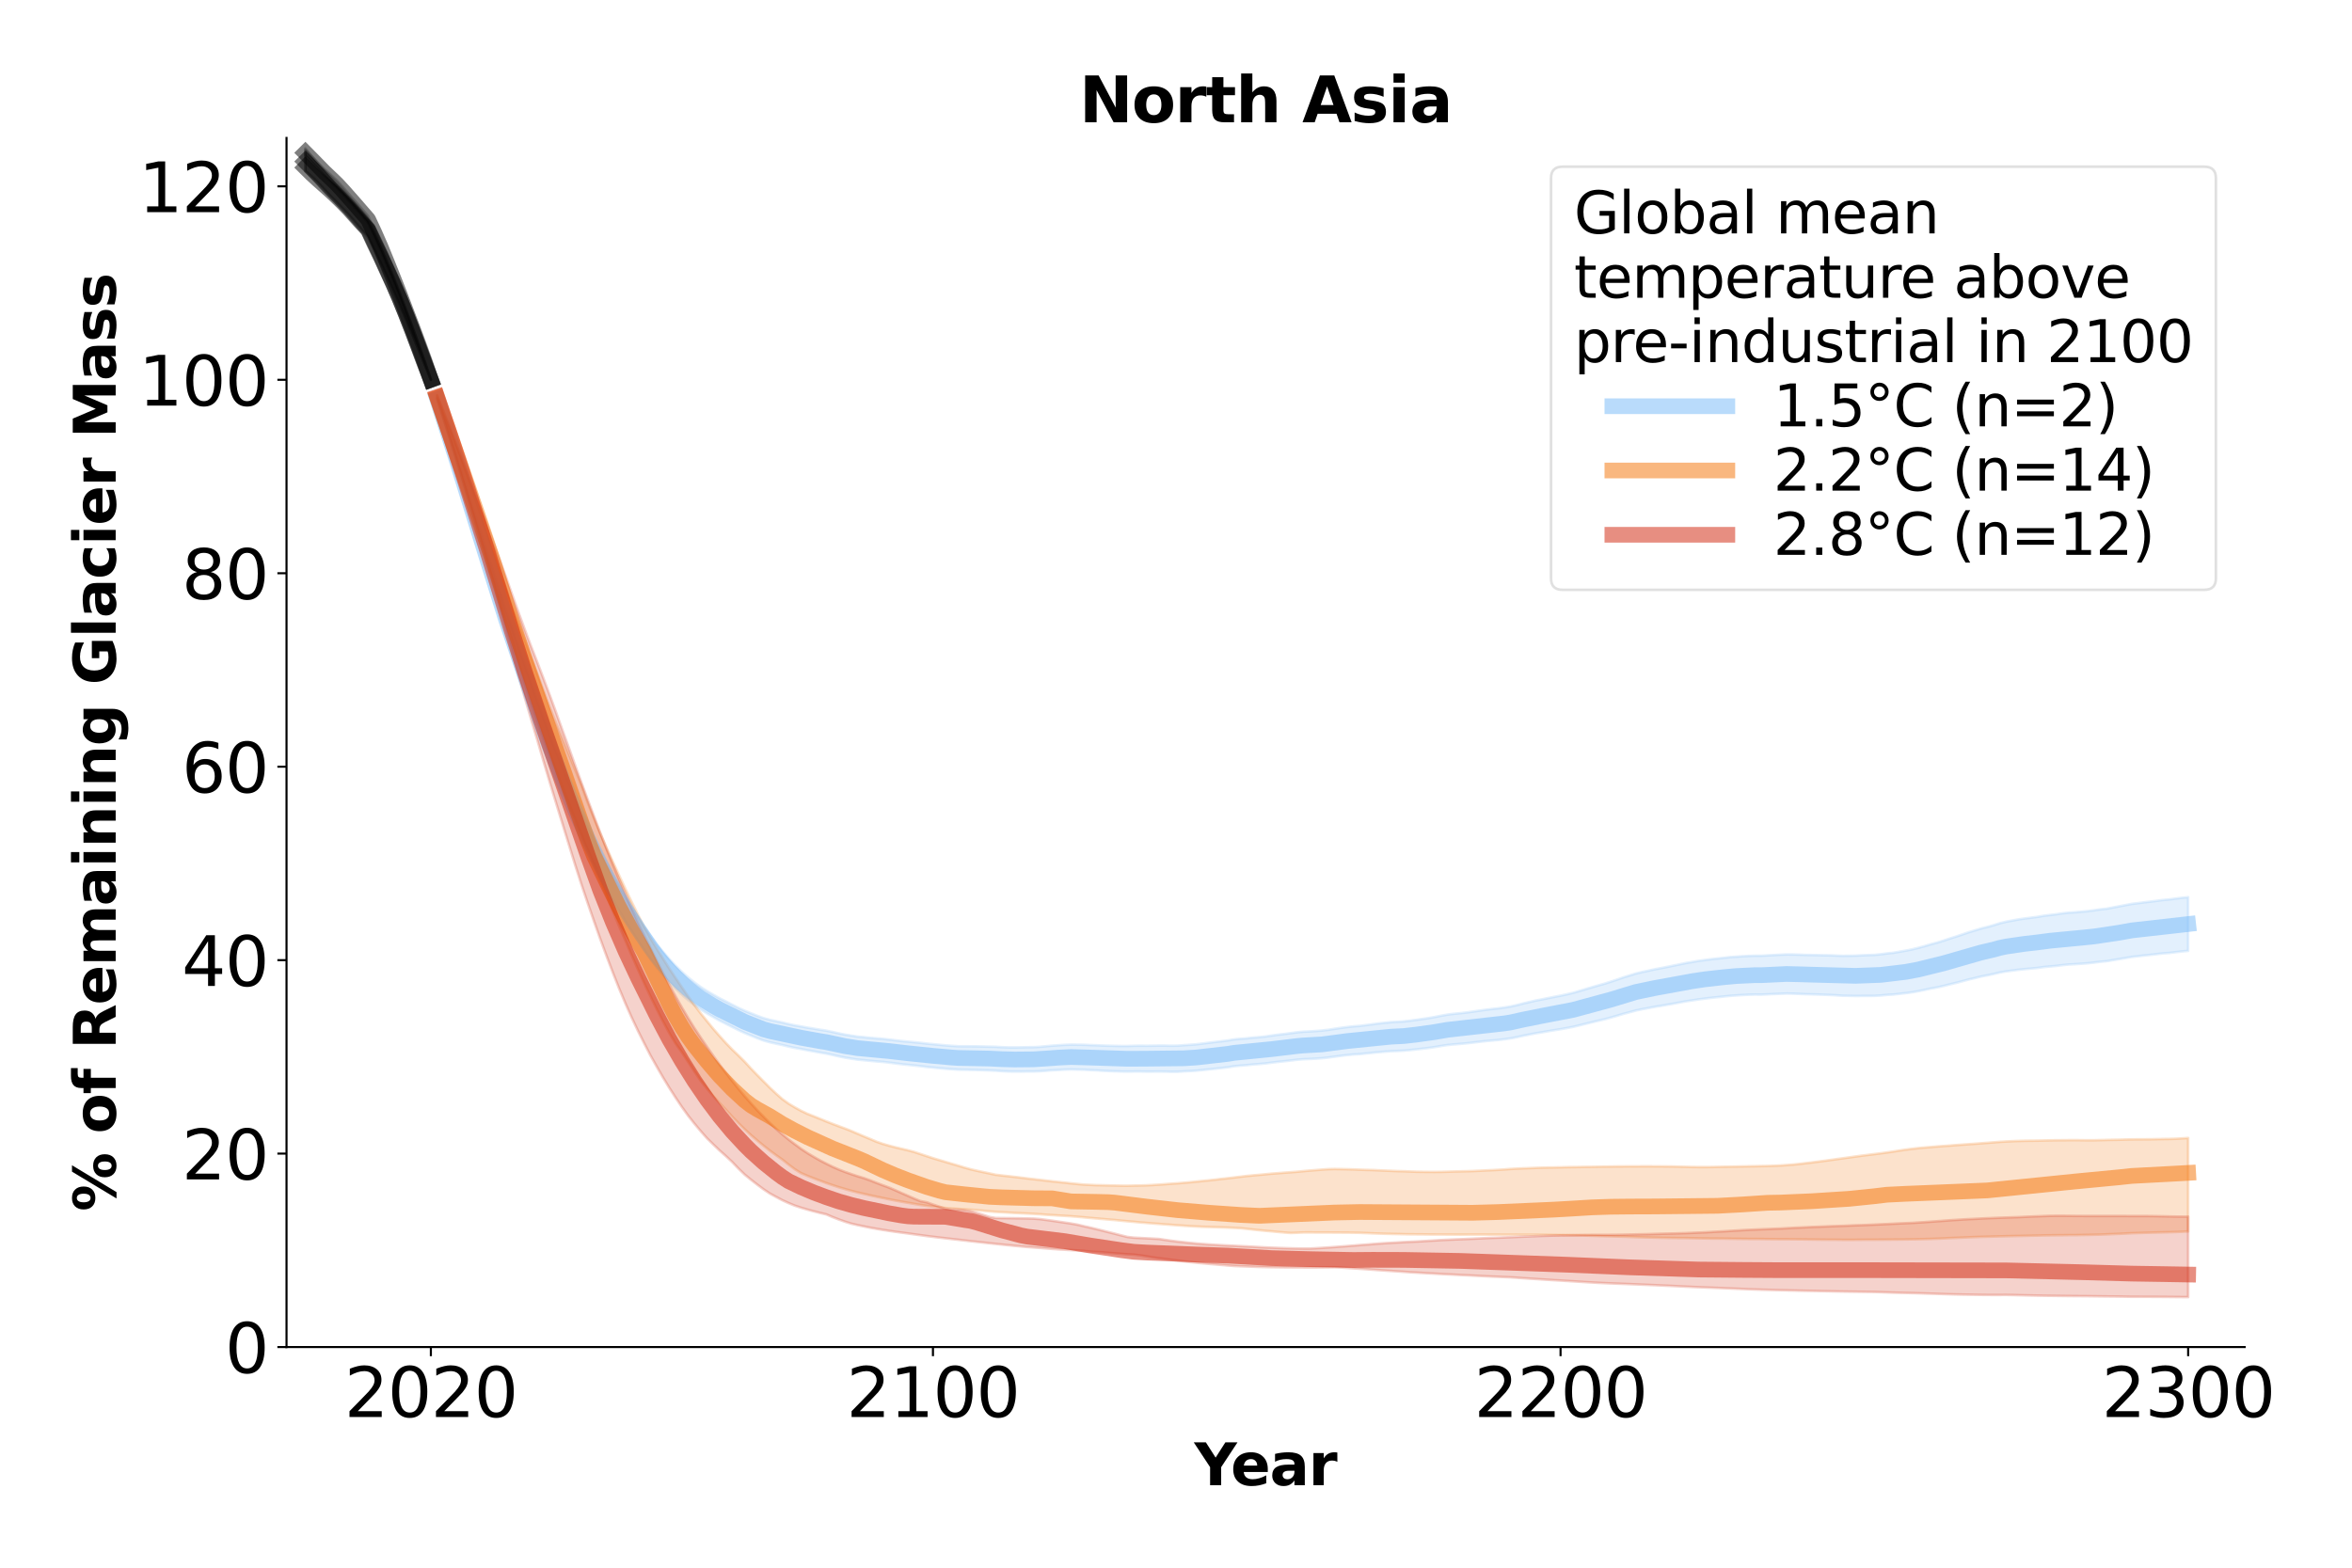 <?xml version="1.0" encoding="utf-8" standalone="no"?>
<!DOCTYPE svg PUBLIC "-//W3C//DTD SVG 1.1//EN"
  "http://www.w3.org/Graphics/SVG/1.1/DTD/svg11.dtd">
<svg xmlns:xlink="http://www.w3.org/1999/xlink" width="900pt" height="600pt" viewBox="0 0 900 600" xmlns="http://www.w3.org/2000/svg" version="1.1">
 <defs>
  <style type="text/css">*{stroke-linejoin: round; stroke-linecap: butt}</style>
 </defs>
 <g id="figure_1">
  <g id="patch_1">
   <path d="M 0 600 
L 900 600 
L 900 0 
L 0 0 
z
" style="fill: #ffffff"/>
  </g>
  <g id="axes_1">
   <g id="patch_2">
    <path d="M 109.64 515.56 
L 858.92 515.56 
L 858.92 52.8 
L 109.64 52.8 
z
" style="fill: #ffffff"/>
   </g>
   <g id="PolyCollection_1">
    <defs>
     <path id="m94c7e16fa3" d="M 167.277 -447.581 
L 167.277 -447.056 
L 169.678 -439.393 
L 172.08 -431.666 
L 174.482 -423.555 
L 176.883 -415.376 
L 179.285 -407.279 
L 181.686 -399.25 
L 184.088 -391.275 
L 186.489 -383.257 
L 188.891 -375.235 
L 191.292 -367.279 
L 193.694 -359.451 
L 196.095 -352.086 
L 198.497 -344.878 
L 200.898 -337.626 
L 203.3 -330.469 
L 205.702 -323.274 
L 208.103 -316.298 
L 210.505 -309.523 
L 212.906 -303.239 
L 215.308 -297.187 
L 217.709 -291.265 
L 220.111 -285.376 
L 222.512 -279.847 
L 224.914 -274.538 
L 227.315 -269.581 
L 229.717 -264.729 
L 232.118 -260.038 
L 234.52 -255.641 
L 236.922 -251.426 
L 239.323 -247.375 
L 241.725 -243.631 
L 244.126 -239.957 
L 246.528 -236.36 
L 248.929 -232.896 
L 251.331 -229.692 
L 253.732 -226.781 
L 256.134 -224.066 
L 258.535 -221.596 
L 260.937 -219.306 
L 263.339 -217.235 
L 265.74 -215.353 
L 268.142 -213.658 
L 270.543 -212.144 
L 272.945 -210.744 
L 275.346 -209.393 
L 277.748 -208.183 
L 280.149 -206.974 
L 282.551 -205.759 
L 284.952 -204.641 
L 287.354 -203.654 
L 289.755 -202.661 
L 292.157 -201.764 
L 294.559 -201.102 
L 296.96 -200.566 
L 299.362 -200.042 
L 301.763 -199.445 
L 304.165 -198.928 
L 306.566 -198.501 
L 308.968 -198.03 
L 311.369 -197.6 
L 313.771 -197.157 
L 316.172 -196.758 
L 318.574 -196.239 
L 320.975 -195.69 
L 323.377 -195.203 
L 325.779 -194.825 
L 328.18 -194.445 
L 330.582 -194.228 
L 332.983 -193.993 
L 335.385 -193.763 
L 337.786 -193.584 
L 340.188 -193.315 
L 342.589 -192.998 
L 344.991 -192.704 
L 347.392 -192.443 
L 349.794 -192.212 
L 352.195 -191.955 
L 354.597 -191.639 
L 356.999 -191.415 
L 359.4 -191.172 
L 361.802 -190.953 
L 364.203 -190.782 
L 366.605 -190.609 
L 369.006 -190.573 
L 371.408 -190.531 
L 373.809 -190.48 
L 376.211 -190.396 
L 378.612 -190.303 
L 381.014 -190.216 
L 383.415 -190.031 
L 385.817 -189.911 
L 388.219 -189.88 
L 390.62 -189.875 
L 393.022 -189.906 
L 395.423 -189.906 
L 397.825 -189.998 
L 400.226 -190.173 
L 402.628 -190.367 
L 405.029 -190.488 
L 407.431 -190.628 
L 409.832 -190.693 
L 412.234 -190.638 
L 414.635 -190.593 
L 417.037 -190.46 
L 419.439 -190.348 
L 421.84 -190.203 
L 424.242 -190.083 
L 426.643 -189.981 
L 429.045 -189.905 
L 431.446 -189.876 
L 433.848 -189.904 
L 436.249 -189.91 
L 438.651 -189.867 
L 441.052 -189.873 
L 443.454 -189.889 
L 445.855 -189.864 
L 448.257 -189.799 
L 450.659 -189.816 
L 453.06 -189.956 
L 455.462 -190.073 
L 457.863 -190.232 
L 460.265 -190.473 
L 462.666 -190.722 
L 465.068 -190.978 
L 467.469 -191.231 
L 469.871 -191.52 
L 472.272 -191.912 
L 474.674 -192.142 
L 477.075 -192.328 
L 479.477 -192.582 
L 481.879 -192.762 
L 484.28 -192.983 
L 486.682 -193.308 
L 489.083 -193.588 
L 491.485 -193.824 
L 493.886 -194.112 
L 496.288 -194.396 
L 498.689 -194.598 
L 501.091 -194.697 
L 503.492 -194.826 
L 505.894 -194.988 
L 508.295 -195.244 
L 510.697 -195.583 
L 513.099 -195.908 
L 515.5 -196.186 
L 517.902 -196.423 
L 520.303 -196.552 
L 522.705 -196.805 
L 525.106 -197.057 
L 527.508 -197.291 
L 529.909 -197.496 
L 532.311 -197.678 
L 534.712 -197.757 
L 537.114 -197.881 
L 539.515 -198.095 
L 541.917 -198.368 
L 544.319 -198.629 
L 546.72 -198.911 
L 549.122 -199.271 
L 551.523 -199.67 
L 553.925 -200.04 
L 556.326 -200.279 
L 558.728 -200.465 
L 561.129 -200.691 
L 563.531 -200.958 
L 565.932 -201.248 
L 568.334 -201.519 
L 570.736 -201.741 
L 573.137 -201.957 
L 575.539 -202.229 
L 577.94 -202.568 
L 580.342 -203.017 
L 582.743 -203.559 
L 585.145 -204.034 
L 587.546 -204.508 
L 589.948 -204.89 
L 592.349 -205.315 
L 594.751 -205.715 
L 597.152 -206.1 
L 599.554 -206.53 
L 601.956 -206.985 
L 604.357 -207.571 
L 606.759 -208.161 
L 609.16 -208.747 
L 611.562 -209.326 
L 613.963 -209.886 
L 616.365 -210.536 
L 618.766 -211.229 
L 621.168 -211.952 
L 623.569 -212.588 
L 625.971 -213.247 
L 628.372 -213.751 
L 630.774 -214.183 
L 633.176 -214.65 
L 635.577 -215.03 
L 637.979 -215.448 
L 640.38 -215.875 
L 642.782 -216.323 
L 645.183 -216.771 
L 647.585 -217.118 
L 649.986 -217.498 
L 652.388 -217.807 
L 654.789 -218.094 
L 657.191 -218.353 
L 659.592 -218.593 
L 661.994 -218.853 
L 664.396 -219.023 
L 666.797 -219.173 
L 669.199 -219.289 
L 671.6 -219.353 
L 674.002 -219.327 
L 676.403 -219.439 
L 678.805 -219.544 
L 681.206 -219.651 
L 683.608 -219.742 
L 686.009 -219.698 
L 688.411 -219.607 
L 690.812 -219.485 
L 693.214 -219.439 
L 695.616 -219.359 
L 698.017 -219.273 
L 700.419 -219.186 
L 702.82 -219.045 
L 705.222 -218.901 
L 707.623 -218.856 
L 710.025 -218.8 
L 712.426 -218.825 
L 714.828 -218.828 
L 717.229 -218.847 
L 719.631 -218.988 
L 722.032 -219.222 
L 724.434 -219.353 
L 726.836 -219.633 
L 729.237 -219.899 
L 731.639 -220.22 
L 734.04 -220.643 
L 736.442 -221.129 
L 738.843 -221.658 
L 741.245 -222.084 
L 743.646 -222.628 
L 746.048 -223.223 
L 748.449 -223.808 
L 750.851 -224.443 
L 753.252 -225.096 
L 755.654 -225.65 
L 758.056 -226.245 
L 760.457 -226.709 
L 762.859 -227.219 
L 765.26 -227.796 
L 767.662 -228.224 
L 770.063 -228.528 
L 772.465 -228.843 
L 774.866 -229.087 
L 777.268 -229.305 
L 779.669 -229.541 
L 782.071 -229.874 
L 784.472 -230.104 
L 786.874 -230.319 
L 789.276 -230.625 
L 791.677 -230.857 
L 794.079 -230.984 
L 796.48 -231.147 
L 798.882 -231.334 
L 801.283 -231.591 
L 803.685 -231.905 
L 806.086 -232.116 
L 808.488 -232.519 
L 810.889 -232.922 
L 813.291 -233.317 
L 815.692 -233.75 
L 818.094 -234.012 
L 820.496 -234.3 
L 822.897 -234.548 
L 825.299 -234.819 
L 827.7 -235.107 
L 830.102 -235.275 
L 832.503 -235.566 
L 834.905 -235.853 
L 837.306 -236.057 
L 837.306 -256.616 
L 837.306 -256.616 
L 834.905 -256.386 
L 832.503 -256.082 
L 830.102 -255.755 
L 827.7 -255.557 
L 825.299 -255.228 
L 822.897 -254.931 
L 820.496 -254.653 
L 818.094 -254.334 
L 815.692 -254.048 
L 813.291 -253.578 
L 810.889 -253.132 
L 808.488 -252.672 
L 806.086 -252.207 
L 803.685 -251.956 
L 801.283 -251.595 
L 798.882 -251.289 
L 796.48 -251.057 
L 794.079 -250.858 
L 791.677 -250.703 
L 789.276 -250.446 
L 786.874 -250.088 
L 784.472 -249.806 
L 782.071 -249.51 
L 779.669 -249.097 
L 777.268 -248.783 
L 774.866 -248.474 
L 772.465 -248.13 
L 770.063 -247.683 
L 767.662 -247.238 
L 765.26 -246.652 
L 762.859 -245.895 
L 760.457 -245.224 
L 758.056 -244.631 
L 755.654 -243.886 
L 753.252 -243.167 
L 750.851 -242.338 
L 748.449 -241.528 
L 746.048 -240.77 
L 743.646 -239.974 
L 741.245 -239.224 
L 738.843 -238.599 
L 736.442 -237.882 
L 734.04 -237.224 
L 731.639 -236.637 
L 729.237 -236.16 
L 726.836 -235.748 
L 724.434 -235.328 
L 722.032 -235.1 
L 719.631 -234.772 
L 717.229 -234.538 
L 714.828 -234.458 
L 712.426 -234.368 
L 710.025 -234.242 
L 707.623 -234.206 
L 705.222 -234.174 
L 702.82 -234.263 
L 700.419 -234.362 
L 698.017 -234.39 
L 695.616 -234.443 
L 693.214 -234.499 
L 690.812 -234.525 
L 688.411 -234.622 
L 686.009 -234.691 
L 683.608 -234.712 
L 681.206 -234.601 
L 678.805 -234.472 
L 676.403 -234.347 
L 674.002 -234.21 
L 671.6 -234.218 
L 669.199 -234.14 
L 666.797 -234.006 
L 664.396 -233.85 
L 661.994 -233.677 
L 659.592 -233.403 
L 657.191 -233.152 
L 654.789 -232.882 
L 652.388 -232.575 
L 649.986 -232.247 
L 647.585 -231.83 
L 645.183 -231.435 
L 642.782 -230.927 
L 640.38 -230.428 
L 637.979 -229.944 
L 635.577 -229.464 
L 633.176 -229.022 
L 630.774 -228.478 
L 628.372 -227.982 
L 625.971 -227.406 
L 623.569 -226.647 
L 621.168 -225.91 
L 618.766 -225.075 
L 616.365 -224.275 
L 613.963 -223.506 
L 611.562 -222.837 
L 609.16 -222.144 
L 606.759 -221.435 
L 604.357 -220.713 
L 601.956 -220.008 
L 599.554 -219.449 
L 597.152 -218.927 
L 594.751 -218.467 
L 592.349 -217.987 
L 589.948 -217.489 
L 587.546 -217.034 
L 585.145 -216.477 
L 582.743 -215.918 
L 580.342 -215.289 
L 577.94 -214.767 
L 575.539 -214.377 
L 573.137 -214.068 
L 570.736 -213.794 
L 568.334 -213.505 
L 565.932 -213.169 
L 563.531 -212.82 
L 561.129 -212.492 
L 558.728 -212.213 
L 556.326 -211.987 
L 553.925 -211.69 
L 551.523 -211.258 
L 549.122 -210.784 
L 546.72 -210.354 
L 544.319 -210.009 
L 541.917 -209.671 
L 539.515 -209.336 
L 537.114 -209.07 
L 534.712 -208.919 
L 532.311 -208.799 
L 529.909 -208.559 
L 527.508 -208.287 
L 525.106 -207.978 
L 522.705 -207.657 
L 520.303 -207.351 
L 517.902 -207.188 
L 515.5 -206.916 
L 513.099 -206.607 
L 510.697 -206.245 
L 508.295 -205.863 
L 505.894 -205.581 
L 503.492 -205.392 
L 501.091 -205.244 
L 498.689 -205.135 
L 496.288 -204.894 
L 493.886 -204.585 
L 491.485 -204.262 
L 489.083 -203.99 
L 486.682 -203.661 
L 484.28 -203.297 
L 481.879 -203.052 
L 479.477 -202.866 
L 477.075 -202.598 
L 474.674 -202.42 
L 472.272 -202.191 
L 469.871 -201.786 
L 467.469 -201.479 
L 465.068 -201.206 
L 462.666 -200.918 
L 460.265 -200.617 
L 457.863 -200.326 
L 455.462 -200.132 
L 453.06 -199.981 
L 450.659 -199.801 
L 448.257 -199.77 
L 445.855 -199.819 
L 443.454 -199.824 
L 441.052 -199.788 
L 438.651 -199.756 
L 436.249 -199.782 
L 433.848 -199.74 
L 431.446 -199.67 
L 429.045 -199.667 
L 426.643 -199.71 
L 424.242 -199.773 
L 421.84 -199.846 
L 419.439 -199.952 
L 417.037 -200.031 
L 414.635 -200.14 
L 412.234 -200.17 
L 409.832 -200.206 
L 407.431 -200.112 
L 405.029 -199.946 
L 402.628 -199.794 
L 400.226 -199.564 
L 397.825 -199.353 
L 395.423 -199.227 
L 393.022 -199.209 
L 390.62 -199.151 
L 388.219 -199.121 
L 385.817 -199.131 
L 383.415 -199.214 
L 381.014 -199.372 
L 378.612 -199.416 
L 376.211 -199.471 
L 373.809 -199.529 
L 371.408 -199.549 
L 369.006 -199.558 
L 366.605 -199.576 
L 364.203 -199.735 
L 361.802 -199.903 
L 359.4 -200.128 
L 356.999 -200.374 
L 354.597 -200.589 
L 352.195 -200.886 
L 349.794 -201.123 
L 347.392 -201.336 
L 344.991 -201.565 
L 342.589 -201.843 
L 340.188 -202.147 
L 337.786 -202.404 
L 335.385 -202.586 
L 332.983 -202.803 
L 330.582 -203.041 
L 328.18 -203.259 
L 325.779 -203.632 
L 323.377 -204.021 
L 320.975 -204.508 
L 318.574 -205.036 
L 316.172 -205.538 
L 313.771 -205.901 
L 311.369 -206.308 
L 308.968 -206.696 
L 306.566 -207.146 
L 304.165 -207.559 
L 301.763 -208.066 
L 299.362 -208.655 
L 296.96 -209.168 
L 294.559 -209.686 
L 292.157 -210.336 
L 289.755 -211.214 
L 287.354 -212.186 
L 284.952 -213.161 
L 282.551 -214.268 
L 280.149 -215.482 
L 277.748 -216.718 
L 275.346 -217.931 
L 272.945 -219.274 
L 270.543 -220.693 
L 268.142 -222.227 
L 265.74 -223.978 
L 263.339 -225.91 
L 260.937 -228.049 
L 258.535 -230.394 
L 256.134 -232.932 
L 253.732 -235.702 
L 251.331 -238.655 
L 248.929 -241.903 
L 246.528 -245.391 
L 244.126 -249.01 
L 241.725 -252.705 
L 239.323 -256.491 
L 236.922 -260.56 
L 234.52 -264.786 
L 232.118 -269.188 
L 229.717 -273.848 
L 227.315 -278.686 
L 224.914 -283.64 
L 222.512 -288.925 
L 220.111 -294.433 
L 217.709 -300.246 
L 215.308 -306.09 
L 212.906 -312.056 
L 210.505 -318.205 
L 208.103 -324.774 
L 205.702 -331.481 
L 203.3 -338.358 
L 200.898 -345.202 
L 198.497 -352.133 
L 196.095 -359.023 
L 193.694 -366.049 
L 191.292 -373.447 
L 188.891 -380.972 
L 186.489 -388.458 
L 184.088 -395.897 
L 181.686 -403.296 
L 179.285 -410.878 
L 176.883 -418.477 
L 174.482 -426.001 
L 172.08 -433.33 
L 169.678 -440.443 
L 167.277 -447.581 
z
" style="stroke: #74b8f8; stroke-opacity: 0.2"/>
    </defs>
    <g clip-path="url(#p8182be9009)">
     <use xlink:href="#m94c7e16fa3" x="0" y="600" style="fill: #74b8f8; fill-opacity: 0.2; stroke: #74b8f8; stroke-opacity: 0.2"/>
    </g>
   </g>
   <g id="PolyCollection_2">
    <defs>
     <path id="me4d16ce638" d="M 116.845 -542.569 
L 116.845 -540.418 
L 119.246 -537.972 
L 121.648 -535.497 
L 124.049 -532.954 
L 126.451 -530.511 
L 128.852 -528.134 
L 131.254 -525.591 
L 133.655 -522.951 
L 136.057 -520.218 
L 138.458 -517.435 
L 140.86 -514.697 
L 143.262 -509.619 
L 145.663 -504.229 
L 148.065 -498.463 
L 150.466 -492.579 
L 152.868 -486.59 
L 155.269 -480.417 
L 157.671 -474.259 
L 160.072 -467.911 
L 162.474 -461.451 
L 164.875 -454.648 
L 164.875 -454.648 
L 164.875 -454.648 
L 162.474 -462.004 
L 160.072 -468.804 
L 157.671 -475.398 
L 155.269 -481.745 
L 152.868 -488.199 
L 150.466 -494.447 
L 148.065 -500.537 
L 145.663 -506.535 
L 143.262 -512.079 
L 140.86 -517.299 
L 138.458 -520.069 
L 136.057 -522.846 
L 133.655 -525.559 
L 131.254 -528.345 
L 128.852 -530.985 
L 126.451 -533.231 
L 124.049 -535.344 
L 121.648 -537.721 
L 119.246 -540.16 
L 116.845 -542.569 
z
" style="stroke: #000000; stroke-opacity: 0.2"/>
    </defs>
    <g clip-path="url(#p8182be9009)">
     <use xlink:href="#me4d16ce638" x="0" y="600" style="fill-opacity: 0.2; stroke: #000000; stroke-opacity: 0.2"/>
    </g>
   </g>
   <g id="PolyCollection_3">
    <defs>
     <path id="mc2768fb3b8" d="M 167.277 -448.566 
L 167.277 -447.38 
L 169.678 -439.906 
L 172.08 -432.402 
L 174.482 -424.805 
L 176.883 -416.978 
L 179.285 -409.063 
L 181.686 -401.068 
L 184.088 -393.09 
L 186.489 -385.086 
L 188.891 -377.452 
L 191.292 -369.556 
L 193.694 -361.794 
L 196.095 -354.366 
L 198.497 -346.152 
L 200.898 -338.036 
L 203.3 -330.804 
L 205.702 -324.043 
L 208.103 -317.49 
L 210.505 -311.037 
L 212.906 -304.696 
L 215.308 -298.487 
L 217.709 -292.372 
L 220.111 -286.461 
L 222.512 -280.55 
L 224.914 -274.615 
L 227.315 -268.748 
L 229.717 -263.052 
L 232.118 -257.324 
L 234.52 -251.3 
L 236.922 -245.482 
L 239.323 -239.972 
L 241.725 -234.342 
L 244.126 -228.952 
L 246.528 -223.679 
L 248.929 -218.617 
L 251.331 -213.717 
L 253.732 -209.032 
L 256.134 -204.578 
L 258.535 -200.587 
L 260.937 -197.233 
L 263.339 -193.561 
L 265.74 -189.884 
L 268.142 -186.367 
L 270.543 -183.337 
L 272.945 -180.513 
L 275.346 -177.806 
L 277.748 -175.286 
L 280.149 -172.639 
L 282.551 -170.151 
L 284.952 -167.79 
L 287.354 -165.549 
L 289.755 -163.5 
L 292.157 -161.519 
L 294.559 -159.629 
L 296.96 -157.865 
L 299.362 -156.181 
L 301.763 -154.272 
L 304.165 -152.471 
L 306.566 -150.984 
L 308.968 -149.964 
L 311.369 -149.006 
L 313.771 -148.104 
L 316.172 -147.216 
L 318.574 -146.391 
L 320.975 -145.612 
L 323.377 -144.907 
L 325.779 -144.227 
L 328.18 -143.609 
L 330.582 -143.05 
L 332.983 -142.499 
L 335.385 -141.973 
L 337.786 -141.479 
L 340.188 -140.992 
L 342.589 -140.524 
L 344.991 -140.085 
L 347.392 -139.667 
L 349.794 -139.248 
L 352.195 -138.852 
L 354.597 -138.501 
L 356.999 -138.188 
L 359.4 -137.896 
L 361.802 -137.658 
L 364.203 -137.478 
L 366.605 -137.318 
L 369.006 -137.174 
L 371.408 -137.018 
L 373.809 -136.845 
L 376.211 -136.617 
L 378.612 -136.364 
L 381.014 -136.18 
L 383.415 -136.047 
L 385.817 -135.908 
L 388.219 -135.775 
L 390.62 -135.658 
L 393.022 -135.551 
L 395.423 -135.431 
L 397.825 -135.277 
L 400.226 -135.092 
L 402.628 -134.938 
L 405.029 -134.79 
L 407.431 -134.653 
L 409.832 -134.494 
L 412.234 -134.309 
L 414.635 -134.09 
L 417.037 -133.866 
L 419.439 -133.664 
L 421.84 -133.459 
L 424.242 -133.247 
L 426.643 -133.052 
L 429.045 -132.811 
L 431.446 -132.579 
L 433.848 -132.371 
L 436.249 -132.137 
L 438.651 -131.948 
L 441.052 -131.752 
L 443.454 -131.574 
L 445.855 -131.383 
L 448.257 -131.211 
L 450.659 -131.025 
L 453.06 -130.86 
L 455.462 -130.706 
L 457.863 -130.56 
L 460.265 -130.456 
L 462.666 -130.392 
L 465.068 -130.319 
L 467.469 -130.244 
L 469.871 -130.152 
L 472.272 -130.051 
L 474.674 -129.926 
L 477.075 -129.687 
L 479.477 -129.41 
L 481.879 -129.157 
L 484.28 -128.926 
L 486.682 -128.713 
L 489.083 -128.491 
L 491.485 -128.276 
L 493.886 -128.09 
L 496.288 -128.185 
L 498.689 -128.292 
L 501.091 -128.306 
L 503.492 -128.285 
L 505.894 -128.279 
L 508.295 -128.273 
L 510.697 -128.259 
L 513.099 -128.242 
L 515.5 -128.232 
L 517.902 -128.202 
L 520.303 -128.162 
L 522.705 -128.059 
L 525.106 -127.959 
L 527.508 -127.876 
L 529.909 -127.797 
L 532.311 -127.739 
L 534.712 -127.696 
L 537.114 -127.632 
L 539.515 -127.588 
L 541.917 -127.57 
L 544.319 -127.555 
L 546.72 -127.522 
L 549.122 -127.503 
L 551.523 -127.502 
L 553.925 -127.495 
L 556.326 -127.476 
L 558.728 -127.472 
L 561.129 -127.475 
L 563.531 -127.484 
L 565.932 -127.483 
L 568.334 -127.481 
L 570.736 -127.462 
L 573.137 -127.463 
L 575.539 -127.443 
L 577.94 -127.452 
L 580.342 -127.456 
L 582.743 -127.443 
L 585.145 -127.453 
L 587.546 -127.447 
L 589.948 -127.419 
L 592.349 -127.38 
L 594.751 -127.353 
L 597.152 -127.314 
L 599.554 -127.273 
L 601.956 -127.219 
L 604.357 -127.176 
L 606.759 -127.106 
L 609.16 -127.028 
L 611.562 -126.947 
L 613.963 -126.888 
L 616.365 -126.822 
L 618.766 -126.756 
L 621.168 -126.688 
L 623.569 -126.604 
L 625.971 -126.514 
L 628.372 -126.44 
L 630.774 -126.379 
L 633.176 -126.329 
L 635.577 -126.271 
L 637.979 -126.224 
L 640.38 -126.191 
L 642.782 -126.167 
L 645.183 -126.151 
L 647.585 -126.104 
L 649.986 -126.057 
L 652.388 -126.012 
L 654.789 -125.98 
L 657.191 -125.97 
L 659.592 -125.946 
L 661.994 -125.906 
L 664.396 -125.864 
L 666.797 -125.84 
L 669.199 -125.814 
L 671.6 -125.805 
L 674.002 -125.793 
L 676.403 -125.755 
L 678.805 -125.731 
L 681.206 -125.712 
L 683.608 -125.711 
L 686.009 -125.687 
L 688.411 -125.666 
L 690.812 -125.64 
L 693.214 -125.604 
L 695.616 -125.563 
L 698.017 -125.541 
L 700.419 -125.522 
L 702.82 -125.509 
L 705.222 -125.477 
L 707.623 -125.467 
L 710.025 -125.483 
L 712.426 -125.504 
L 714.828 -125.514 
L 717.229 -125.526 
L 719.631 -125.542 
L 722.032 -125.556 
L 724.434 -125.583 
L 726.836 -125.609 
L 729.237 -125.631 
L 731.639 -125.673 
L 734.04 -125.712 
L 736.442 -125.772 
L 738.843 -125.833 
L 741.245 -125.916 
L 743.646 -126.02 
L 746.048 -126.143 
L 748.449 -126.237 
L 750.851 -126.335 
L 753.252 -126.439 
L 755.654 -126.539 
L 758.056 -126.614 
L 760.457 -126.676 
L 762.859 -126.741 
L 765.26 -126.802 
L 767.662 -126.861 
L 770.063 -126.913 
L 772.465 -126.961 
L 774.866 -127.009 
L 777.268 -127.065 
L 779.669 -127.111 
L 782.071 -127.174 
L 784.472 -127.209 
L 786.874 -127.235 
L 789.276 -127.252 
L 791.677 -127.287 
L 794.079 -127.284 
L 796.48 -127.33 
L 798.882 -127.371 
L 801.283 -127.424 
L 803.685 -127.486 
L 806.086 -127.578 
L 808.488 -127.678 
L 810.889 -127.775 
L 813.291 -127.889 
L 815.692 -128.021 
L 818.094 -128.086 
L 820.496 -128.159 
L 822.897 -128.228 
L 825.299 -128.289 
L 827.7 -128.346 
L 830.102 -128.402 
L 832.503 -128.475 
L 834.905 -128.577 
L 837.306 -128.679 
L 837.306 -164.455 
L 837.306 -164.455 
L 834.905 -164.312 
L 832.503 -164.168 
L 830.102 -164.099 
L 827.7 -164.069 
L 825.299 -164.014 
L 822.897 -163.969 
L 820.496 -163.955 
L 818.094 -163.941 
L 815.692 -163.925 
L 813.291 -163.867 
L 810.889 -163.797 
L 808.488 -163.757 
L 806.086 -163.709 
L 803.685 -163.647 
L 801.283 -163.588 
L 798.882 -163.577 
L 796.48 -163.61 
L 794.079 -163.643 
L 791.677 -163.629 
L 789.276 -163.601 
L 786.874 -163.591 
L 784.472 -163.555 
L 782.071 -163.502 
L 779.669 -163.438 
L 777.268 -163.417 
L 774.866 -163.39 
L 772.465 -163.33 
L 770.063 -163.233 
L 767.662 -163.125 
L 765.26 -162.982 
L 762.859 -162.795 
L 760.457 -162.605 
L 758.056 -162.428 
L 755.654 -162.246 
L 753.252 -162.077 
L 750.851 -161.913 
L 748.449 -161.738 
L 746.048 -161.546 
L 743.646 -161.374 
L 741.245 -161.206 
L 738.843 -160.993 
L 736.442 -160.805 
L 734.04 -160.579 
L 731.639 -160.308 
L 729.237 -160.006 
L 726.836 -159.649 
L 724.434 -159.264 
L 722.032 -158.92 
L 719.631 -158.594 
L 717.229 -158.287 
L 714.828 -157.987 
L 712.426 -157.689 
L 710.025 -157.363 
L 707.623 -157.025 
L 705.222 -156.692 
L 702.82 -156.365 
L 700.419 -156.028 
L 698.017 -155.704 
L 695.616 -155.4 
L 693.214 -155.081 
L 690.812 -154.803 
L 688.411 -154.517 
L 686.009 -154.279 
L 683.608 -154.094 
L 681.206 -153.933 
L 678.805 -153.821 
L 676.403 -153.752 
L 674.002 -153.705 
L 671.6 -153.661 
L 669.199 -153.624 
L 666.797 -153.575 
L 664.396 -153.523 
L 661.994 -153.475 
L 659.592 -153.446 
L 657.191 -153.401 
L 654.789 -153.35 
L 652.388 -153.335 
L 649.986 -153.341 
L 647.585 -153.36 
L 645.183 -153.417 
L 642.782 -153.474 
L 640.38 -153.537 
L 637.979 -153.571 
L 635.577 -153.594 
L 633.176 -153.605 
L 630.774 -153.628 
L 628.372 -153.623 
L 625.971 -153.602 
L 623.569 -153.613 
L 621.168 -153.585 
L 618.766 -153.572 
L 616.365 -153.527 
L 613.963 -153.508 
L 611.562 -153.463 
L 609.16 -153.422 
L 606.759 -153.4 
L 604.357 -153.359 
L 601.956 -153.329 
L 599.554 -153.296 
L 597.152 -153.24 
L 594.751 -153.182 
L 592.349 -153.149 
L 589.948 -153.101 
L 587.546 -153.012 
L 585.145 -152.923 
L 582.743 -152.835 
L 580.342 -152.731 
L 577.94 -152.601 
L 575.539 -152.416 
L 573.137 -152.263 
L 570.736 -152.144 
L 568.334 -152.041 
L 565.932 -151.915 
L 563.531 -151.806 
L 561.129 -151.741 
L 558.728 -151.682 
L 556.326 -151.636 
L 553.925 -151.555 
L 551.523 -151.487 
L 549.122 -151.471 
L 546.72 -151.476 
L 544.319 -151.503 
L 541.917 -151.544 
L 539.515 -151.64 
L 537.114 -151.728 
L 534.712 -151.789 
L 532.311 -151.879 
L 529.909 -151.98 
L 527.508 -152.087 
L 525.106 -152.2 
L 522.705 -152.245 
L 520.303 -152.329 
L 517.902 -152.421 
L 515.5 -152.501 
L 513.099 -152.549 
L 510.697 -152.59 
L 508.295 -152.534 
L 505.894 -152.364 
L 503.492 -152.165 
L 501.091 -151.987 
L 498.689 -151.769 
L 496.288 -151.534 
L 493.886 -151.353 
L 491.485 -151.182 
L 489.083 -150.989 
L 486.682 -150.818 
L 484.28 -150.584 
L 481.879 -150.361 
L 479.477 -150.147 
L 477.075 -149.919 
L 474.674 -149.636 
L 472.272 -149.341 
L 469.871 -149.056 
L 467.469 -148.804 
L 465.068 -148.516 
L 462.666 -148.259 
L 460.265 -148.021 
L 457.863 -147.784 
L 455.462 -147.537 
L 453.06 -147.323 
L 450.659 -147.128 
L 448.257 -146.966 
L 445.855 -146.791 
L 443.454 -146.612 
L 441.052 -146.466 
L 438.651 -146.345 
L 436.249 -146.275 
L 433.848 -146.243 
L 431.446 -146.183 
L 429.045 -146.203 
L 426.643 -146.257 
L 424.242 -146.307 
L 421.84 -146.365 
L 419.439 -146.41 
L 417.037 -146.516 
L 414.635 -146.63 
L 412.234 -146.865 
L 409.832 -147.101 
L 407.431 -147.38 
L 405.029 -147.621 
L 402.628 -147.877 
L 400.226 -148.158 
L 397.825 -148.436 
L 395.423 -148.707 
L 393.022 -148.98 
L 390.62 -149.289 
L 388.219 -149.571 
L 385.817 -149.839 
L 383.415 -150.101 
L 381.014 -150.388 
L 378.612 -150.906 
L 376.211 -151.41 
L 373.809 -151.926 
L 371.408 -152.484 
L 369.006 -153.152 
L 366.605 -153.893 
L 364.203 -154.592 
L 361.802 -155.307 
L 359.4 -156.016 
L 356.999 -156.736 
L 354.597 -157.522 
L 352.195 -158.328 
L 349.794 -159.125 
L 347.392 -159.763 
L 344.991 -160.332 
L 342.589 -160.894 
L 340.188 -161.52 
L 337.786 -162.22 
L 335.385 -163.043 
L 332.983 -164.08 
L 330.582 -165.069 
L 328.18 -166.098 
L 325.779 -167.131 
L 323.377 -168.075 
L 320.975 -168.961 
L 318.574 -169.863 
L 316.172 -170.814 
L 313.771 -171.803 
L 311.369 -172.769 
L 308.968 -173.71 
L 306.566 -174.852 
L 304.165 -176.173 
L 301.763 -177.612 
L 299.362 -179.35 
L 296.96 -181.463 
L 294.559 -183.73 
L 292.157 -186.147 
L 289.755 -188.558 
L 287.354 -191.042 
L 284.952 -193.663 
L 282.551 -196.055 
L 280.149 -198.349 
L 277.748 -200.834 
L 275.346 -203.488 
L 272.945 -206.238 
L 270.543 -209.179 
L 268.142 -212.142 
L 265.74 -215.299 
L 263.339 -218.62 
L 260.937 -222.119 
L 258.535 -225.678 
L 256.134 -229.273 
L 253.732 -233.073 
L 251.331 -236.937 
L 248.929 -240.88 
L 246.528 -245.146 
L 244.126 -249.88 
L 241.725 -254.775 
L 239.323 -259.807 
L 236.922 -264.916 
L 234.52 -270.18 
L 232.118 -275.46 
L 229.717 -280.928 
L 227.315 -286.69 
L 224.914 -292.799 
L 222.512 -299.405 
L 220.111 -305.354 
L 217.709 -311.286 
L 215.308 -317.054 
L 212.906 -322.846 
L 210.505 -329.01 
L 208.103 -335.405 
L 205.702 -341.792 
L 203.3 -348.305 
L 200.898 -354.835 
L 198.497 -361.249 
L 196.095 -368.045 
L 193.694 -374.746 
L 191.292 -381.678 
L 188.891 -388.912 
L 186.489 -395.878 
L 184.088 -402.855 
L 181.686 -409.685 
L 179.285 -416.626 
L 176.883 -423.28 
L 174.482 -429.781 
L 172.08 -436.008 
L 169.678 -442.245 
L 167.277 -448.566 
z
" style="stroke: #f47100; stroke-opacity: 0.2"/>
    </defs>
    <g clip-path="url(#p8182be9009)">
     <use xlink:href="#mc2768fb3b8" x="0" y="600" style="fill: #f47100; fill-opacity: 0.2; stroke: #f47100; stroke-opacity: 0.2"/>
    </g>
   </g>
   <g id="PolyCollection_4">
    <defs>
     <path id="m9f02a4584f" d="M 116.845 -543.214 
L 116.845 -534.363 
L 119.246 -532.132 
L 121.648 -529.891 
L 124.049 -527.292 
L 126.451 -524.709 
L 128.852 -522.291 
L 131.254 -519.822 
L 133.655 -517.275 
L 136.057 -514.518 
L 138.458 -511.754 
L 140.86 -509.073 
L 143.262 -504.074 
L 145.663 -499.006 
L 148.065 -493.853 
L 150.466 -488.574 
L 152.868 -483.278 
L 155.269 -477.726 
L 157.671 -472.091 
L 160.072 -466.262 
L 162.474 -460.432 
L 164.875 -454.648 
L 164.875 -454.648 
L 164.875 -454.648 
L 162.474 -461.581 
L 160.072 -468.346 
L 157.671 -474.939 
L 155.269 -481.298 
L 152.868 -487.483 
L 150.466 -493.68 
L 148.065 -499.437 
L 145.663 -505.223 
L 143.262 -510.403 
L 140.86 -515.492 
L 138.458 -518.51 
L 136.057 -521.258 
L 133.655 -524.09 
L 131.254 -526.911 
L 128.852 -529.423 
L 126.451 -532.231 
L 124.049 -534.863 
L 121.648 -537.48 
L 119.246 -540.317 
L 116.845 -543.214 
z
" style="stroke: #000000; stroke-opacity: 0.2"/>
    </defs>
    <g clip-path="url(#p8182be9009)">
     <use xlink:href="#m9f02a4584f" x="0" y="600" style="fill-opacity: 0.2; stroke: #000000; stroke-opacity: 0.2"/>
    </g>
   </g>
   <g id="PolyCollection_5">
    <defs>
     <path id="mfd92b3d255" d="M 167.277 -448.735 
L 167.277 -447.433 
L 169.678 -440.032 
L 172.08 -432.566 
L 174.482 -424.831 
L 176.883 -416.953 
L 179.285 -408.969 
L 181.686 -400.915 
L 184.088 -392.989 
L 186.489 -384.872 
L 188.891 -376.664 
L 191.292 -367.982 
L 193.694 -358.999 
L 196.095 -349.925 
L 198.497 -341.126 
L 200.898 -332.719 
L 203.3 -324.536 
L 205.702 -316.479 
L 208.103 -308.231 
L 210.505 -300.159 
L 212.906 -292.276 
L 215.308 -284.459 
L 217.709 -276.655 
L 220.111 -268.89 
L 222.512 -261.409 
L 224.914 -254.273 
L 227.315 -247.35 
L 229.717 -240.564 
L 232.118 -234.043 
L 234.52 -227.713 
L 236.922 -221.647 
L 239.323 -215.931 
L 241.725 -210.519 
L 244.126 -205.444 
L 246.528 -200.638 
L 248.929 -195.987 
L 251.331 -191.712 
L 253.732 -187.548 
L 256.134 -183.608 
L 258.535 -179.868 
L 260.937 -176.293 
L 263.339 -172.962 
L 265.74 -169.919 
L 268.142 -167.055 
L 270.543 -164.334 
L 272.945 -161.975 
L 275.346 -159.685 
L 277.748 -157.54 
L 280.149 -155.301 
L 282.551 -152.779 
L 284.952 -150.448 
L 287.354 -148.489 
L 289.755 -146.611 
L 292.157 -144.836 
L 294.559 -143.218 
L 296.96 -141.908 
L 299.362 -140.644 
L 301.763 -139.538 
L 304.165 -138.555 
L 306.566 -137.757 
L 308.968 -137.05 
L 311.369 -136.398 
L 313.771 -135.783 
L 316.172 -135.221 
L 318.574 -134.194 
L 320.975 -133.268 
L 323.377 -132.406 
L 325.779 -131.663 
L 328.18 -131.106 
L 330.582 -130.608 
L 332.983 -130.123 
L 335.385 -129.694 
L 337.786 -129.292 
L 340.188 -128.923 
L 342.589 -128.569 
L 344.991 -128.244 
L 347.392 -127.924 
L 349.794 -127.587 
L 352.195 -127.262 
L 354.597 -126.93 
L 356.999 -126.635 
L 359.4 -126.342 
L 361.802 -126.068 
L 364.203 -125.793 
L 366.605 -125.52 
L 369.006 -125.243 
L 371.408 -124.963 
L 373.809 -124.704 
L 376.211 -124.441 
L 378.612 -124.169 
L 381.014 -123.921 
L 383.415 -123.672 
L 385.817 -123.427 
L 388.219 -123.19 
L 390.62 -122.968 
L 393.022 -122.754 
L 395.423 -122.573 
L 397.825 -122.394 
L 400.226 -122.203 
L 402.628 -122.012 
L 405.029 -121.84 
L 407.431 -121.693 
L 409.832 -121.557 
L 412.234 -121.411 
L 414.635 -121.265 
L 417.037 -120.989 
L 419.439 -120.843 
L 421.84 -120.691 
L 424.242 -120.491 
L 426.643 -120.298 
L 429.045 -120.118 
L 431.446 -119.945 
L 433.848 -119.812 
L 436.249 -119.544 
L 438.651 -119.149 
L 441.052 -118.76 
L 443.454 -118.415 
L 445.855 -118.13 
L 448.257 -117.827 
L 450.659 -117.527 
L 453.06 -117.239 
L 455.462 -116.965 
L 457.863 -116.716 
L 460.265 -116.498 
L 462.666 -116.28 
L 465.068 -116.079 
L 467.469 -115.876 
L 469.871 -115.668 
L 472.272 -115.479 
L 474.674 -115.373 
L 477.075 -115.289 
L 479.477 -115.202 
L 481.879 -115.111 
L 484.28 -115.057 
L 486.682 -115.005 
L 489.083 -114.973 
L 491.485 -114.943 
L 493.886 -114.921 
L 496.288 -114.918 
L 498.689 -114.897 
L 501.091 -114.884 
L 503.492 -114.892 
L 505.894 -114.913 
L 508.295 -114.94 
L 510.697 -114.973 
L 513.099 -114.875 
L 515.5 -114.717 
L 517.902 -114.563 
L 520.303 -114.403 
L 522.705 -114.24 
L 525.106 -114.063 
L 527.508 -113.89 
L 529.909 -113.724 
L 532.311 -113.566 
L 534.712 -113.406 
L 537.114 -113.244 
L 539.515 -113.075 
L 541.917 -112.93 
L 544.319 -112.796 
L 546.72 -112.655 
L 549.122 -112.522 
L 551.523 -112.395 
L 553.925 -112.271 
L 556.326 -112.153 
L 558.728 -112.025 
L 561.129 -111.916 
L 563.531 -111.796 
L 565.932 -111.669 
L 568.334 -111.546 
L 570.736 -111.428 
L 573.137 -111.336 
L 575.539 -111.237 
L 577.94 -111.134 
L 580.342 -110.983 
L 582.743 -110.809 
L 585.145 -110.646 
L 587.546 -110.498 
L 589.948 -110.339 
L 592.349 -110.189 
L 594.751 -110.037 
L 597.152 -109.9 
L 599.554 -109.753 
L 601.956 -109.601 
L 604.357 -109.448 
L 606.759 -109.301 
L 609.16 -109.16 
L 611.562 -109.024 
L 613.963 -108.912 
L 616.365 -108.805 
L 618.766 -108.718 
L 621.168 -108.621 
L 623.569 -108.53 
L 625.971 -108.432 
L 628.372 -108.328 
L 630.774 -108.229 
L 633.176 -108.126 
L 635.577 -108.017 
L 637.979 -107.909 
L 640.38 -107.794 
L 642.782 -107.674 
L 645.183 -107.554 
L 647.585 -107.444 
L 649.986 -107.344 
L 652.388 -107.248 
L 654.789 -107.161 
L 657.191 -107.067 
L 659.592 -106.971 
L 661.994 -106.871 
L 664.396 -106.769 
L 666.797 -106.672 
L 669.199 -106.567 
L 671.6 -106.483 
L 674.002 -106.402 
L 676.403 -106.335 
L 678.805 -106.273 
L 681.206 -106.217 
L 683.608 -106.153 
L 686.009 -106.089 
L 688.411 -106.029 
L 690.812 -105.98 
L 693.214 -105.937 
L 695.616 -105.889 
L 698.017 -105.835 
L 700.419 -105.786 
L 702.82 -105.73 
L 705.222 -105.686 
L 707.623 -105.652 
L 710.025 -105.623 
L 712.426 -105.588 
L 714.828 -105.552 
L 717.229 -105.532 
L 719.631 -105.449 
L 722.032 -105.36 
L 724.434 -105.273 
L 726.836 -105.211 
L 729.237 -105.158 
L 731.639 -105.099 
L 734.04 -105.033 
L 736.442 -104.952 
L 738.843 -104.881 
L 741.245 -104.805 
L 743.646 -104.719 
L 746.048 -104.644 
L 748.449 -104.583 
L 750.851 -104.532 
L 753.252 -104.494 
L 755.654 -104.453 
L 758.056 -104.415 
L 760.457 -104.387 
L 762.859 -104.382 
L 765.26 -104.381 
L 767.662 -104.396 
L 770.063 -104.354 
L 772.465 -104.293 
L 774.866 -104.239 
L 777.268 -104.188 
L 779.669 -104.138 
L 782.071 -104.091 
L 784.472 -104.059 
L 786.874 -104.028 
L 789.276 -103.995 
L 791.677 -103.968 
L 794.079 -103.942 
L 796.48 -103.928 
L 798.882 -103.907 
L 801.283 -103.876 
L 803.685 -103.845 
L 806.086 -103.818 
L 808.488 -103.796 
L 810.889 -103.767 
L 813.291 -103.724 
L 815.692 -103.678 
L 818.094 -103.673 
L 820.496 -103.667 
L 822.897 -103.667 
L 825.299 -103.652 
L 827.7 -103.638 
L 830.102 -103.616 
L 832.503 -103.591 
L 834.905 -103.569 
L 837.306 -103.548 
L 837.306 -134.361 
L 837.306 -134.361 
L 834.905 -134.368 
L 832.503 -134.392 
L 830.102 -134.436 
L 827.7 -134.495 
L 825.299 -134.54 
L 822.897 -134.573 
L 820.496 -134.598 
L 818.094 -134.599 
L 815.692 -134.585 
L 813.291 -134.612 
L 810.889 -134.616 
L 808.488 -134.616 
L 806.086 -134.617 
L 803.685 -134.619 
L 801.283 -134.614 
L 798.882 -134.614 
L 796.48 -134.629 
L 794.079 -134.631 
L 791.677 -134.665 
L 789.276 -134.69 
L 786.874 -134.689 
L 784.472 -134.662 
L 782.071 -134.585 
L 779.669 -134.497 
L 777.268 -134.401 
L 774.866 -134.294 
L 772.465 -134.178 
L 770.063 -134.097 
L 767.662 -134.022 
L 765.26 -133.935 
L 762.859 -133.845 
L 760.457 -133.751 
L 758.056 -133.631 
L 755.654 -133.508 
L 753.252 -133.399 
L 750.851 -133.258 
L 748.449 -133.109 
L 746.048 -132.953 
L 743.646 -132.772 
L 741.245 -132.592 
L 738.843 -132.425 
L 736.442 -132.256 
L 734.04 -132.099 
L 731.639 -131.958 
L 729.237 -131.854 
L 726.836 -131.755 
L 724.434 -131.644 
L 722.032 -131.515 
L 719.631 -131.413 
L 717.229 -131.305 
L 714.828 -131.2 
L 712.426 -131.099 
L 710.025 -131.032 
L 707.623 -130.943 
L 705.222 -130.828 
L 702.82 -130.751 
L 700.419 -130.669 
L 698.017 -130.574 
L 695.616 -130.48 
L 693.214 -130.386 
L 690.812 -130.278 
L 688.411 -130.18 
L 686.009 -130.05 
L 683.608 -129.923 
L 681.206 -129.797 
L 678.805 -129.7 
L 676.403 -129.599 
L 674.002 -129.514 
L 671.6 -129.403 
L 669.199 -129.3 
L 666.797 -129.181 
L 664.396 -129.039 
L 661.994 -128.885 
L 659.592 -128.748 
L 657.191 -128.621 
L 654.789 -128.483 
L 652.388 -128.353 
L 649.986 -128.251 
L 647.585 -128.151 
L 645.183 -128.052 
L 642.782 -127.981 
L 640.38 -127.911 
L 637.979 -127.856 
L 635.577 -127.797 
L 633.176 -127.732 
L 630.774 -127.66 
L 628.372 -127.613 
L 625.971 -127.558 
L 623.569 -127.508 
L 621.168 -127.453 
L 618.766 -127.407 
L 616.365 -127.384 
L 613.963 -127.374 
L 611.562 -127.361 
L 609.16 -127.363 
L 606.759 -127.345 
L 604.357 -127.316 
L 601.956 -127.268 
L 599.554 -127.218 
L 597.152 -127.185 
L 594.751 -127.118 
L 592.349 -127.054 
L 589.948 -126.971 
L 587.546 -126.874 
L 585.145 -126.783 
L 582.743 -126.695 
L 580.342 -126.593 
L 577.94 -126.491 
L 575.539 -126.386 
L 573.137 -126.298 
L 570.736 -126.221 
L 568.334 -126.126 
L 565.932 -126.009 
L 563.531 -125.904 
L 561.129 -125.792 
L 558.728 -125.699 
L 556.326 -125.607 
L 553.925 -125.507 
L 551.523 -125.398 
L 549.122 -125.249 
L 546.72 -125.106 
L 544.319 -124.955 
L 541.917 -124.831 
L 539.515 -124.715 
L 537.114 -124.603 
L 534.712 -124.467 
L 532.311 -124.331 
L 529.909 -124.2 
L 527.508 -124.037 
L 525.106 -123.847 
L 522.705 -123.658 
L 520.303 -123.472 
L 517.902 -123.283 
L 515.5 -123.088 
L 513.099 -122.913 
L 510.697 -122.728 
L 508.295 -122.562 
L 505.894 -122.402 
L 503.492 -122.258 
L 501.091 -122.138 
L 498.689 -122.144 
L 496.288 -122.179 
L 493.886 -122.233 
L 491.485 -122.305 
L 489.083 -122.382 
L 486.682 -122.472 
L 484.28 -122.576 
L 481.879 -122.698 
L 479.477 -122.829 
L 477.075 -122.959 
L 474.674 -123.063 
L 472.272 -123.193 
L 469.871 -123.302 
L 467.469 -123.424 
L 465.068 -123.558 
L 462.666 -123.713 
L 460.265 -123.875 
L 457.863 -124.073 
L 455.462 -124.299 
L 453.06 -124.555 
L 450.659 -124.813 
L 448.257 -125.115 
L 445.855 -125.453 
L 443.454 -125.82 
L 441.052 -125.951 
L 438.651 -126.067 
L 436.249 -126.19 
L 433.848 -126.307 
L 431.446 -126.577 
L 429.045 -127.175 
L 426.643 -127.807 
L 424.242 -128.413 
L 421.84 -129.021 
L 419.439 -129.617 
L 417.037 -130.19 
L 414.635 -130.725 
L 412.234 -131.301 
L 409.832 -131.724 
L 407.431 -132.08 
L 405.029 -132.438 
L 402.628 -132.792 
L 400.226 -133.117 
L 397.825 -133.431 
L 395.423 -133.604 
L 393.022 -133.659 
L 390.62 -133.709 
L 388.219 -133.742 
L 385.817 -133.777 
L 383.415 -133.804 
L 381.014 -133.833 
L 378.612 -134.236 
L 376.211 -135.018 
L 373.809 -135.731 
L 371.408 -136.438 
L 369.006 -136.834 
L 366.605 -137.034 
L 364.203 -137.104 
L 361.802 -137.392 
L 359.4 -138.177 
L 356.999 -138.992 
L 354.597 -139.849 
L 352.195 -140.298 
L 349.794 -141.281 
L 347.392 -142.347 
L 344.991 -143.383 
L 342.589 -144.461 
L 340.188 -145.484 
L 337.786 -146.368 
L 335.385 -147.291 
L 332.983 -148.243 
L 330.582 -149.097 
L 328.18 -149.816 
L 325.779 -150.61 
L 323.377 -151.459 
L 320.975 -152.397 
L 318.574 -153.451 
L 316.172 -154.64 
L 313.771 -155.876 
L 311.369 -157.246 
L 308.968 -158.682 
L 306.566 -160.287 
L 304.165 -162.05 
L 301.763 -163.883 
L 299.362 -165.846 
L 296.96 -167.966 
L 294.559 -170.208 
L 292.157 -172.63 
L 289.755 -175.091 
L 287.354 -177.712 
L 284.952 -180.443 
L 282.551 -183.292 
L 280.149 -186.31 
L 277.748 -189.392 
L 275.346 -192.549 
L 272.945 -195.893 
L 270.543 -199.334 
L 268.142 -202.856 
L 265.74 -206.471 
L 263.339 -210.335 
L 260.937 -214.387 
L 258.535 -218.635 
L 256.134 -223.008 
L 253.732 -227.55 
L 251.331 -232.235 
L 248.929 -237.016 
L 246.528 -241.967 
L 244.126 -246.991 
L 241.725 -252.281 
L 239.323 -257.775 
L 236.922 -263.389 
L 234.52 -269.083 
L 232.118 -274.998 
L 229.717 -281.137 
L 227.315 -287.49 
L 224.914 -293.875 
L 222.512 -300.358 
L 220.111 -306.992 
L 217.709 -313.692 
L 215.308 -320.257 
L 212.906 -326.969 
L 210.505 -333.533 
L 208.103 -339.954 
L 205.702 -346.256 
L 203.3 -352.392 
L 200.898 -358.798 
L 198.497 -365.347 
L 196.095 -372.069 
L 193.694 -378.837 
L 191.292 -385.468 
L 188.891 -392.053 
L 186.489 -398.667 
L 184.088 -404.996 
L 181.686 -411.237 
L 179.285 -417.504 
L 176.883 -423.906 
L 174.482 -430.307 
L 172.08 -436.648 
L 169.678 -442.698 
L 167.277 -448.735 
z
" style="stroke: #d01e04; stroke-opacity: 0.2"/>
    </defs>
    <g clip-path="url(#p8182be9009)">
     <use xlink:href="#mfd92b3d255" x="0" y="600" style="fill: #d01e04; fill-opacity: 0.2; stroke: #d01e04; stroke-opacity: 0.2"/>
    </g>
   </g>
   <g id="PolyCollection_6">
    <defs>
     <path id="m9d0eb77bc3" d="M 116.845 -541.318 
L 116.845 -534.73 
L 119.246 -532.601 
L 121.648 -530.342 
L 124.049 -527.741 
L 126.451 -525.154 
L 128.852 -522.735 
L 131.254 -520.262 
L 133.655 -517.719 
L 136.057 -515 
L 138.458 -512.239 
L 140.86 -509.541 
L 143.262 -504.58 
L 145.663 -499.636 
L 148.065 -494.563 
L 150.466 -489.368 
L 152.868 -483.876 
L 155.269 -478.153 
L 157.671 -472.275 
L 160.072 -466.326 
L 162.474 -460.577 
L 164.875 -454.648 
L 164.875 -454.648 
L 164.875 -454.648 
L 162.474 -461.663 
L 160.072 -468.408 
L 157.671 -475.119 
L 155.269 -481.744 
L 152.868 -488.047 
L 150.466 -493.98 
L 148.065 -499.645 
L 145.663 -505.06 
L 143.262 -510.231 
L 140.86 -515.259 
L 138.458 -517.993 
L 136.057 -520.791 
L 133.655 -523.546 
L 131.254 -526.124 
L 128.852 -528.629 
L 126.451 -531.082 
L 124.049 -533.703 
L 121.648 -536.339 
L 119.246 -538.844 
L 116.845 -541.318 
z
" style="stroke: #000000; stroke-opacity: 0.2"/>
    </defs>
    <g clip-path="url(#p8182be9009)">
     <use xlink:href="#m9d0eb77bc3" x="0" y="600" style="fill-opacity: 0.2; stroke: #000000; stroke-opacity: 0.2"/>
    </g>
   </g>
   <g id="matplotlib.axis_1">
    <g id="xtick_1">
     <g id="line2d_1">
      <defs>
       <path id="m406349990f" d="M 0 0 
L 0 3.5 
" style="stroke: #000000; stroke-width: 0.8"/>
      </defs>
      <g>
       <use xlink:href="#m406349990f" x="164.875" y="515.56" style="stroke: #000000; stroke-width: 0.8"/>
      </g>
     </g>
     <g id="text_1">
      <!-- 2020 -->
      <g transform="translate(131.79 542.316)scale(0.26 -0.26)">
       <defs>
        <path id="DejaVuSans-32" d="M 1228 531 
L 3431 531 
L 3431 0 
L 469 0 
L 469 531 
Q 828 903 1448 1529 
Q 2069 2156 2228 2338 
Q 2531 2678 2651 2914 
Q 2772 3150 2772 3378 
Q 2772 3750 2511 3984 
Q 2250 4219 1831 4219 
Q 1534 4219 1204 4116 
Q 875 4013 500 3803 
L 500 4441 
Q 881 4594 1212 4672 
Q 1544 4750 1819 4750 
Q 2544 4750 2975 4387 
Q 3406 4025 3406 3419 
Q 3406 3131 3298 2873 
Q 3191 2616 2906 2266 
Q 2828 2175 2409 1742 
Q 1991 1309 1228 531 
z
" transform="scale(0.016)"/>
        <path id="DejaVuSans-30" d="M 2034 4250 
Q 1547 4250 1301 3770 
Q 1056 3291 1056 2328 
Q 1056 1369 1301 889 
Q 1547 409 2034 409 
Q 2525 409 2770 889 
Q 3016 1369 3016 2328 
Q 3016 3291 2770 3770 
Q 2525 4250 2034 4250 
z
M 2034 4750 
Q 2819 4750 3233 4129 
Q 3647 3509 3647 2328 
Q 3647 1150 3233 529 
Q 2819 -91 2034 -91 
Q 1250 -91 836 529 
Q 422 1150 422 2328 
Q 422 3509 836 4129 
Q 1250 4750 2034 4750 
z
" transform="scale(0.016)"/>
       </defs>
       <use xlink:href="#DejaVuSans-32"/>
       <use xlink:href="#DejaVuSans-30" x="63.623"/>
       <use xlink:href="#DejaVuSans-32" x="127.246"/>
       <use xlink:href="#DejaVuSans-30" x="190.869"/>
      </g>
     </g>
    </g>
    <g id="xtick_2">
     <g id="line2d_2">
      <g>
       <use xlink:href="#m406349990f" x="356.999" y="515.56" style="stroke: #000000; stroke-width: 0.8"/>
      </g>
     </g>
     <g id="text_2">
      <!-- 2100 -->
      <g transform="translate(323.914 542.316)scale(0.26 -0.26)">
       <defs>
        <path id="DejaVuSans-31" d="M 794 531 
L 1825 531 
L 1825 4091 
L 703 3866 
L 703 4441 
L 1819 4666 
L 2450 4666 
L 2450 531 
L 3481 531 
L 3481 0 
L 794 0 
L 794 531 
z
" transform="scale(0.016)"/>
       </defs>
       <use xlink:href="#DejaVuSans-32"/>
       <use xlink:href="#DejaVuSans-31" x="63.623"/>
       <use xlink:href="#DejaVuSans-30" x="127.246"/>
       <use xlink:href="#DejaVuSans-30" x="190.869"/>
      </g>
     </g>
    </g>
    <g id="xtick_3">
     <g id="line2d_3">
      <g>
       <use xlink:href="#m406349990f" x="597.152" y="515.56" style="stroke: #000000; stroke-width: 0.8"/>
      </g>
     </g>
     <g id="text_3">
      <!-- 2200 -->
      <g transform="translate(564.067 542.316)scale(0.26 -0.26)">
       <use xlink:href="#DejaVuSans-32"/>
       <use xlink:href="#DejaVuSans-32" x="63.623"/>
       <use xlink:href="#DejaVuSans-30" x="127.246"/>
       <use xlink:href="#DejaVuSans-30" x="190.869"/>
      </g>
     </g>
    </g>
    <g id="xtick_4">
     <g id="line2d_4">
      <g>
       <use xlink:href="#m406349990f" x="837.306" y="515.56" style="stroke: #000000; stroke-width: 0.8"/>
      </g>
     </g>
     <g id="text_4">
      <!-- 2300 -->
      <g transform="translate(804.221 542.316)scale(0.26 -0.26)">
       <defs>
        <path id="DejaVuSans-33" d="M 2597 2516 
Q 3050 2419 3304 2112 
Q 3559 1806 3559 1356 
Q 3559 666 3084 287 
Q 2609 -91 1734 -91 
Q 1441 -91 1130 -33 
Q 819 25 488 141 
L 488 750 
Q 750 597 1062 519 
Q 1375 441 1716 441 
Q 2309 441 2620 675 
Q 2931 909 2931 1356 
Q 2931 1769 2642 2001 
Q 2353 2234 1838 2234 
L 1294 2234 
L 1294 2753 
L 1863 2753 
Q 2328 2753 2575 2939 
Q 2822 3125 2822 3475 
Q 2822 3834 2567 4026 
Q 2313 4219 1838 4219 
Q 1578 4219 1281 4162 
Q 984 4106 628 3988 
L 628 4550 
Q 988 4650 1302 4700 
Q 1616 4750 1894 4750 
Q 2613 4750 3031 4423 
Q 3450 4097 3450 3541 
Q 3450 3153 3228 2886 
Q 3006 2619 2597 2516 
z
" transform="scale(0.016)"/>
       </defs>
       <use xlink:href="#DejaVuSans-32"/>
       <use xlink:href="#DejaVuSans-33" x="63.623"/>
       <use xlink:href="#DejaVuSans-30" x="127.246"/>
       <use xlink:href="#DejaVuSans-30" x="190.869"/>
      </g>
     </g>
    </g>
    <g id="text_5">
     <!-- Year -->
     <g transform="translate(457.01 568.44)scale(0.22 -0.22)">
      <defs>
       <path id="DejaVuSans-Bold-59" d="M -63 4666 
L 1253 4666 
L 2316 3003 
L 3378 4666 
L 4697 4666 
L 2919 1966 
L 2919 0 
L 1716 0 
L 1716 1966 
L -63 4666 
z
" transform="scale(0.016)"/>
       <path id="DejaVuSans-Bold-65" d="M 4031 1759 
L 4031 1441 
L 1416 1441 
Q 1456 1047 1700 850 
Q 1944 653 2381 653 
Q 2734 653 3104 758 
Q 3475 863 3866 1075 
L 3866 213 
Q 3469 63 3072 -14 
Q 2675 -91 2278 -91 
Q 1328 -91 801 392 
Q 275 875 275 1747 
Q 275 2603 792 3093 
Q 1309 3584 2216 3584 
Q 3041 3584 3536 3087 
Q 4031 2591 4031 1759 
z
M 2881 2131 
Q 2881 2450 2695 2645 
Q 2509 2841 2209 2841 
Q 1884 2841 1681 2658 
Q 1478 2475 1428 2131 
L 2881 2131 
z
" transform="scale(0.016)"/>
       <path id="DejaVuSans-Bold-61" d="M 2106 1575 
Q 1756 1575 1579 1456 
Q 1403 1338 1403 1106 
Q 1403 894 1545 773 
Q 1688 653 1941 653 
Q 2256 653 2472 879 
Q 2688 1106 2688 1447 
L 2688 1575 
L 2106 1575 
z
M 3816 1997 
L 3816 0 
L 2688 0 
L 2688 519 
Q 2463 200 2181 54 
Q 1900 -91 1497 -91 
Q 953 -91 614 226 
Q 275 544 275 1050 
Q 275 1666 698 1953 
Q 1122 2241 2028 2241 
L 2688 2241 
L 2688 2328 
Q 2688 2594 2478 2717 
Q 2269 2841 1825 2841 
Q 1466 2841 1156 2769 
Q 847 2697 581 2553 
L 581 3406 
Q 941 3494 1303 3539 
Q 1666 3584 2028 3584 
Q 2975 3584 3395 3211 
Q 3816 2838 3816 1997 
z
" transform="scale(0.016)"/>
       <path id="DejaVuSans-Bold-72" d="M 3138 2547 
Q 2991 2616 2845 2648 
Q 2700 2681 2553 2681 
Q 2122 2681 1889 2404 
Q 1656 2128 1656 1613 
L 1656 0 
L 538 0 
L 538 3500 
L 1656 3500 
L 1656 2925 
Q 1872 3269 2151 3426 
Q 2431 3584 2822 3584 
Q 2878 3584 2943 3579 
Q 3009 3575 3134 3559 
L 3138 2547 
z
" transform="scale(0.016)"/>
      </defs>
      <use xlink:href="#DejaVuSans-Bold-59"/>
      <use xlink:href="#DejaVuSans-Bold-65" x="63.287"/>
      <use xlink:href="#DejaVuSans-Bold-61" x="131.109"/>
      <use xlink:href="#DejaVuSans-Bold-72" x="198.59"/>
     </g>
    </g>
   </g>
   <g id="matplotlib.axis_2">
    <g id="ytick_1">
     <g id="line2d_5">
      <defs>
       <path id="m4cf14d4226" d="M 0 0 
L -3.5 0 
" style="stroke: #000000; stroke-width: 0.8"/>
      </defs>
      <g>
       <use xlink:href="#m4cf14d4226" x="109.64" y="515.56" style="stroke: #000000; stroke-width: 0.8"/>
      </g>
     </g>
     <g id="text_6">
      <!-- 0 -->
      <g transform="translate(86.097 525.438)scale(0.26 -0.26)">
       <use xlink:href="#DejaVuSans-30"/>
      </g>
     </g>
    </g>
    <g id="ytick_2">
     <g id="line2d_6">
      <g>
       <use xlink:href="#m4cf14d4226" x="109.64" y="441.518" style="stroke: #000000; stroke-width: 0.8"/>
      </g>
     </g>
     <g id="text_7">
      <!-- 20 -->
      <g transform="translate(69.555 451.396)scale(0.26 -0.26)">
       <use xlink:href="#DejaVuSans-32"/>
       <use xlink:href="#DejaVuSans-30" x="63.623"/>
      </g>
     </g>
    </g>
    <g id="ytick_3">
     <g id="line2d_7">
      <g>
       <use xlink:href="#m4cf14d4226" x="109.64" y="367.477" style="stroke: #000000; stroke-width: 0.8"/>
      </g>
     </g>
     <g id="text_8">
      <!-- 40 -->
      <g transform="translate(69.555 377.355)scale(0.26 -0.26)">
       <defs>
        <path id="DejaVuSans-34" d="M 2419 4116 
L 825 1625 
L 2419 1625 
L 2419 4116 
z
M 2253 4666 
L 3047 4666 
L 3047 1625 
L 3713 1625 
L 3713 1100 
L 3047 1100 
L 3047 0 
L 2419 0 
L 2419 1100 
L 313 1100 
L 313 1709 
L 2253 4666 
z
" transform="scale(0.016)"/>
       </defs>
       <use xlink:href="#DejaVuSans-34"/>
       <use xlink:href="#DejaVuSans-30" x="63.623"/>
      </g>
     </g>
    </g>
    <g id="ytick_4">
     <g id="line2d_8">
      <g>
       <use xlink:href="#m4cf14d4226" x="109.64" y="293.435" style="stroke: #000000; stroke-width: 0.8"/>
      </g>
     </g>
     <g id="text_9">
      <!-- 60 -->
      <g transform="translate(69.555 303.313)scale(0.26 -0.26)">
       <defs>
        <path id="DejaVuSans-36" d="M 2113 2584 
Q 1688 2584 1439 2293 
Q 1191 2003 1191 1497 
Q 1191 994 1439 701 
Q 1688 409 2113 409 
Q 2538 409 2786 701 
Q 3034 994 3034 1497 
Q 3034 2003 2786 2293 
Q 2538 2584 2113 2584 
z
M 3366 4563 
L 3366 3988 
Q 3128 4100 2886 4159 
Q 2644 4219 2406 4219 
Q 1781 4219 1451 3797 
Q 1122 3375 1075 2522 
Q 1259 2794 1537 2939 
Q 1816 3084 2150 3084 
Q 2853 3084 3261 2657 
Q 3669 2231 3669 1497 
Q 3669 778 3244 343 
Q 2819 -91 2113 -91 
Q 1303 -91 875 529 
Q 447 1150 447 2328 
Q 447 3434 972 4092 
Q 1497 4750 2381 4750 
Q 2619 4750 2861 4703 
Q 3103 4656 3366 4563 
z
" transform="scale(0.016)"/>
       </defs>
       <use xlink:href="#DejaVuSans-36"/>
       <use xlink:href="#DejaVuSans-30" x="63.623"/>
      </g>
     </g>
    </g>
    <g id="ytick_5">
     <g id="line2d_9">
      <g>
       <use xlink:href="#m4cf14d4226" x="109.64" y="219.394" style="stroke: #000000; stroke-width: 0.8"/>
      </g>
     </g>
     <g id="text_10">
      <!-- 80 -->
      <g transform="translate(69.555 229.272)scale(0.26 -0.26)">
       <defs>
        <path id="DejaVuSans-38" d="M 2034 2216 
Q 1584 2216 1326 1975 
Q 1069 1734 1069 1313 
Q 1069 891 1326 650 
Q 1584 409 2034 409 
Q 2484 409 2743 651 
Q 3003 894 3003 1313 
Q 3003 1734 2745 1975 
Q 2488 2216 2034 2216 
z
M 1403 2484 
Q 997 2584 770 2862 
Q 544 3141 544 3541 
Q 544 4100 942 4425 
Q 1341 4750 2034 4750 
Q 2731 4750 3128 4425 
Q 3525 4100 3525 3541 
Q 3525 3141 3298 2862 
Q 3072 2584 2669 2484 
Q 3125 2378 3379 2068 
Q 3634 1759 3634 1313 
Q 3634 634 3220 271 
Q 2806 -91 2034 -91 
Q 1263 -91 848 271 
Q 434 634 434 1313 
Q 434 1759 690 2068 
Q 947 2378 1403 2484 
z
M 1172 3481 
Q 1172 3119 1398 2916 
Q 1625 2713 2034 2713 
Q 2441 2713 2670 2916 
Q 2900 3119 2900 3481 
Q 2900 3844 2670 4047 
Q 2441 4250 2034 4250 
Q 1625 4250 1398 4047 
Q 1172 3844 1172 3481 
z
" transform="scale(0.016)"/>
       </defs>
       <use xlink:href="#DejaVuSans-38"/>
       <use xlink:href="#DejaVuSans-30" x="63.623"/>
      </g>
     </g>
    </g>
    <g id="ytick_6">
     <g id="line2d_10">
      <g>
       <use xlink:href="#m4cf14d4226" x="109.64" y="145.352" style="stroke: #000000; stroke-width: 0.8"/>
      </g>
     </g>
     <g id="text_11">
      <!-- 100 -->
      <g transform="translate(53.013 155.23)scale(0.26 -0.26)">
       <use xlink:href="#DejaVuSans-31"/>
       <use xlink:href="#DejaVuSans-30" x="63.623"/>
       <use xlink:href="#DejaVuSans-30" x="127.246"/>
      </g>
     </g>
    </g>
    <g id="ytick_7">
     <g id="line2d_11">
      <g>
       <use xlink:href="#m4cf14d4226" x="109.64" y="71.31" style="stroke: #000000; stroke-width: 0.8"/>
      </g>
     </g>
     <g id="text_12">
      <!-- 120 -->
      <g transform="translate(53.013 81.188)scale(0.26 -0.26)">
       <use xlink:href="#DejaVuSans-31"/>
       <use xlink:href="#DejaVuSans-32" x="63.623"/>
       <use xlink:href="#DejaVuSans-30" x="127.246"/>
      </g>
     </g>
    </g>
    <g id="text_13">
     <!-- % of Remaining Glacier Mass -->
     <g transform="translate(44.265 463.619)rotate(-90)scale(0.22 -0.22)">
      <defs>
       <path id="DejaVuSans-Bold-25" d="M 4959 1925 
Q 4738 1925 4616 1733 
Q 4494 1541 4494 1184 
Q 4494 825 4614 633 
Q 4734 441 4959 441 
Q 5184 441 5303 633 
Q 5422 825 5422 1184 
Q 5422 1541 5301 1733 
Q 5181 1925 4959 1925 
z
M 4959 2450 
Q 5541 2450 5875 2112 
Q 6209 1775 6209 1184 
Q 6209 594 5875 251 
Q 5541 -91 4959 -91 
Q 4378 -91 4042 251 
Q 3706 594 3706 1184 
Q 3706 1772 4042 2111 
Q 4378 2450 4959 2450 
z
M 2094 -91 
L 1403 -91 
L 4319 4750 
L 5013 4750 
L 2094 -91 
z
M 1453 4750 
Q 2034 4750 2367 4411 
Q 2700 4072 2700 3481 
Q 2700 2891 2367 2550 
Q 2034 2209 1453 2209 
Q 872 2209 539 2550 
Q 206 2891 206 3481 
Q 206 4072 539 4411 
Q 872 4750 1453 4750 
z
M 1453 4225 
Q 1228 4225 1106 4031 
Q 984 3838 984 3481 
Q 984 3122 1106 2926 
Q 1228 2731 1453 2731 
Q 1678 2731 1798 2926 
Q 1919 3122 1919 3481 
Q 1919 3838 1797 4031 
Q 1675 4225 1453 4225 
z
" transform="scale(0.016)"/>
       <path id="DejaVuSans-Bold-20" transform="scale(0.016)"/>
       <path id="DejaVuSans-Bold-6f" d="M 2203 2784 
Q 1831 2784 1636 2517 
Q 1441 2250 1441 1747 
Q 1441 1244 1636 976 
Q 1831 709 2203 709 
Q 2569 709 2762 976 
Q 2956 1244 2956 1747 
Q 2956 2250 2762 2517 
Q 2569 2784 2203 2784 
z
M 2203 3584 
Q 3106 3584 3614 3096 
Q 4122 2609 4122 1747 
Q 4122 884 3614 396 
Q 3106 -91 2203 -91 
Q 1297 -91 786 396 
Q 275 884 275 1747 
Q 275 2609 786 3096 
Q 1297 3584 2203 3584 
z
" transform="scale(0.016)"/>
       <path id="DejaVuSans-Bold-66" d="M 2841 4863 
L 2841 4128 
L 2222 4128 
Q 1984 4128 1890 4042 
Q 1797 3956 1797 3744 
L 1797 3500 
L 2753 3500 
L 2753 2700 
L 1797 2700 
L 1797 0 
L 678 0 
L 678 2700 
L 122 2700 
L 122 3500 
L 678 3500 
L 678 3744 
Q 678 4316 997 4589 
Q 1316 4863 1984 4863 
L 2841 4863 
z
" transform="scale(0.016)"/>
       <path id="DejaVuSans-Bold-52" d="M 2297 2597 
Q 2675 2597 2839 2737 
Q 3003 2878 3003 3200 
Q 3003 3519 2839 3656 
Q 2675 3794 2297 3794 
L 1791 3794 
L 1791 2597 
L 2297 2597 
z
M 1791 1766 
L 1791 0 
L 588 0 
L 588 4666 
L 2425 4666 
Q 3347 4666 3776 4356 
Q 4206 4047 4206 3378 
Q 4206 2916 3982 2619 
Q 3759 2322 3309 2181 
Q 3556 2125 3751 1926 
Q 3947 1728 4147 1325 
L 4800 0 
L 3519 0 
L 2950 1159 
Q 2778 1509 2601 1637 
Q 2425 1766 2131 1766 
L 1791 1766 
z
" transform="scale(0.016)"/>
       <path id="DejaVuSans-Bold-6d" d="M 3781 2919 
Q 3994 3244 4286 3414 
Q 4578 3584 4928 3584 
Q 5531 3584 5847 3212 
Q 6163 2841 6163 2131 
L 6163 0 
L 5038 0 
L 5038 1825 
Q 5041 1866 5042 1909 
Q 5044 1953 5044 2034 
Q 5044 2406 4934 2573 
Q 4825 2741 4581 2741 
Q 4263 2741 4089 2478 
Q 3916 2216 3909 1719 
L 3909 0 
L 2784 0 
L 2784 1825 
Q 2784 2406 2684 2573 
Q 2584 2741 2328 2741 
Q 2006 2741 1831 2477 
Q 1656 2213 1656 1722 
L 1656 0 
L 531 0 
L 531 3500 
L 1656 3500 
L 1656 2988 
Q 1863 3284 2130 3434 
Q 2397 3584 2719 3584 
Q 3081 3584 3359 3409 
Q 3638 3234 3781 2919 
z
" transform="scale(0.016)"/>
       <path id="DejaVuSans-Bold-69" d="M 538 3500 
L 1656 3500 
L 1656 0 
L 538 0 
L 538 3500 
z
M 538 4863 
L 1656 4863 
L 1656 3950 
L 538 3950 
L 538 4863 
z
" transform="scale(0.016)"/>
       <path id="DejaVuSans-Bold-6e" d="M 4056 2131 
L 4056 0 
L 2931 0 
L 2931 347 
L 2931 1631 
Q 2931 2084 2911 2256 
Q 2891 2428 2841 2509 
Q 2775 2619 2662 2680 
Q 2550 2741 2406 2741 
Q 2056 2741 1856 2470 
Q 1656 2200 1656 1722 
L 1656 0 
L 538 0 
L 538 3500 
L 1656 3500 
L 1656 2988 
Q 1909 3294 2193 3439 
Q 2478 3584 2822 3584 
Q 3428 3584 3742 3212 
Q 4056 2841 4056 2131 
z
" transform="scale(0.016)"/>
       <path id="DejaVuSans-Bold-67" d="M 2919 594 
Q 2688 288 2409 144 
Q 2131 0 1766 0 
Q 1125 0 706 504 
Q 288 1009 288 1791 
Q 288 2575 706 3076 
Q 1125 3578 1766 3578 
Q 2131 3578 2409 3434 
Q 2688 3291 2919 2981 
L 2919 3500 
L 4044 3500 
L 4044 353 
Q 4044 -491 3511 -936 
Q 2978 -1381 1966 -1381 
Q 1638 -1381 1331 -1331 
Q 1025 -1281 716 -1178 
L 716 -306 
Q 1009 -475 1290 -558 
Q 1572 -641 1856 -641 
Q 2406 -641 2662 -400 
Q 2919 -159 2919 353 
L 2919 594 
z
M 2181 2772 
Q 1834 2772 1640 2515 
Q 1447 2259 1447 1791 
Q 1447 1309 1634 1061 
Q 1822 813 2181 813 
Q 2531 813 2725 1069 
Q 2919 1325 2919 1791 
Q 2919 2259 2725 2515 
Q 2531 2772 2181 2772 
z
" transform="scale(0.016)"/>
       <path id="DejaVuSans-Bold-47" d="M 4781 347 
Q 4331 128 3847 18 
Q 3363 -91 2847 -91 
Q 1681 -91 1000 561 
Q 319 1213 319 2328 
Q 319 3456 1012 4103 
Q 1706 4750 2913 4750 
Q 3378 4750 3804 4662 
Q 4231 4575 4609 4403 
L 4609 3438 
Q 4219 3659 3833 3768 
Q 3447 3878 3059 3878 
Q 2341 3878 1952 3476 
Q 1563 3075 1563 2328 
Q 1563 1588 1938 1184 
Q 2313 781 3003 781 
Q 3191 781 3352 804 
Q 3513 828 3641 878 
L 3641 1784 
L 2906 1784 
L 2906 2591 
L 4781 2591 
L 4781 347 
z
" transform="scale(0.016)"/>
       <path id="DejaVuSans-Bold-6c" d="M 538 4863 
L 1656 4863 
L 1656 0 
L 538 0 
L 538 4863 
z
" transform="scale(0.016)"/>
       <path id="DejaVuSans-Bold-63" d="M 3366 3391 
L 3366 2478 
Q 3138 2634 2908 2709 
Q 2678 2784 2431 2784 
Q 1963 2784 1702 2511 
Q 1441 2238 1441 1747 
Q 1441 1256 1702 982 
Q 1963 709 2431 709 
Q 2694 709 2930 787 
Q 3166 866 3366 1019 
L 3366 103 
Q 3103 6 2833 -42 
Q 2563 -91 2291 -91 
Q 1344 -91 809 395 
Q 275 881 275 1747 
Q 275 2613 809 3098 
Q 1344 3584 2291 3584 
Q 2566 3584 2833 3536 
Q 3100 3488 3366 3391 
z
" transform="scale(0.016)"/>
       <path id="DejaVuSans-Bold-4d" d="M 588 4666 
L 2119 4666 
L 3181 2169 
L 4250 4666 
L 5778 4666 
L 5778 0 
L 4641 0 
L 4641 3413 
L 3566 897 
L 2803 897 
L 1728 3413 
L 1728 0 
L 588 0 
L 588 4666 
z
" transform="scale(0.016)"/>
       <path id="DejaVuSans-Bold-73" d="M 3272 3391 
L 3272 2541 
Q 2913 2691 2578 2766 
Q 2244 2841 1947 2841 
Q 1628 2841 1473 2761 
Q 1319 2681 1319 2516 
Q 1319 2381 1436 2309 
Q 1553 2238 1856 2203 
L 2053 2175 
Q 2913 2066 3209 1816 
Q 3506 1566 3506 1031 
Q 3506 472 3093 190 
Q 2681 -91 1863 -91 
Q 1516 -91 1145 -36 
Q 775 19 384 128 
L 384 978 
Q 719 816 1070 734 
Q 1422 653 1784 653 
Q 2113 653 2278 743 
Q 2444 834 2444 1013 
Q 2444 1163 2330 1236 
Q 2216 1309 1875 1350 
L 1678 1375 
Q 931 1469 631 1722 
Q 331 1975 331 2491 
Q 331 3047 712 3315 
Q 1094 3584 1881 3584 
Q 2191 3584 2531 3537 
Q 2872 3491 3272 3391 
z
" transform="scale(0.016)"/>
      </defs>
      <use xlink:href="#DejaVuSans-Bold-25"/>
      <use xlink:href="#DejaVuSans-Bold-20" x="100.195"/>
      <use xlink:href="#DejaVuSans-Bold-6f" x="135.01"/>
      <use xlink:href="#DejaVuSans-Bold-66" x="203.711"/>
      <use xlink:href="#DejaVuSans-Bold-20" x="247.217"/>
      <use xlink:href="#DejaVuSans-Bold-52" x="282.031"/>
      <use xlink:href="#DejaVuSans-Bold-65" x="359.033"/>
      <use xlink:href="#DejaVuSans-Bold-6d" x="426.855"/>
      <use xlink:href="#DejaVuSans-Bold-61" x="531.055"/>
      <use xlink:href="#DejaVuSans-Bold-69" x="598.535"/>
      <use xlink:href="#DejaVuSans-Bold-6e" x="632.812"/>
      <use xlink:href="#DejaVuSans-Bold-69" x="704.004"/>
      <use xlink:href="#DejaVuSans-Bold-6e" x="738.281"/>
      <use xlink:href="#DejaVuSans-Bold-67" x="809.473"/>
      <use xlink:href="#DejaVuSans-Bold-20" x="881.055"/>
      <use xlink:href="#DejaVuSans-Bold-47" x="915.869"/>
      <use xlink:href="#DejaVuSans-Bold-6c" x="997.949"/>
      <use xlink:href="#DejaVuSans-Bold-61" x="1032.227"/>
      <use xlink:href="#DejaVuSans-Bold-63" x="1099.707"/>
      <use xlink:href="#DejaVuSans-Bold-69" x="1158.984"/>
      <use xlink:href="#DejaVuSans-Bold-65" x="1193.262"/>
      <use xlink:href="#DejaVuSans-Bold-72" x="1261.084"/>
      <use xlink:href="#DejaVuSans-Bold-20" x="1310.4"/>
      <use xlink:href="#DejaVuSans-Bold-4d" x="1345.215"/>
      <use xlink:href="#DejaVuSans-Bold-61" x="1444.727"/>
      <use xlink:href="#DejaVuSans-Bold-73" x="1512.207"/>
      <use xlink:href="#DejaVuSans-Bold-73" x="1571.729"/>
     </g>
    </g>
   </g>
   <g id="line2d_12">
    <path d="M 167.277 152.681 
L 174.482 175.222 
L 186.489 214.142 
L 193.694 237.25 
L 200.898 258.586 
L 208.103 279.464 
L 210.505 286.136 
L 215.308 298.361 
L 220.111 310.096 
L 224.914 320.911 
L 229.717 330.712 
L 232.118 335.387 
L 236.922 344.007 
L 239.323 348.067 
L 244.126 355.516 
L 248.929 362.601 
L 251.331 365.826 
L 253.732 368.759 
L 256.134 371.501 
L 258.535 374.005 
L 260.937 376.322 
L 263.339 378.427 
L 265.74 380.335 
L 268.142 382.058 
L 272.945 384.991 
L 275.346 386.338 
L 284.952 391.099 
L 292.157 393.95 
L 294.559 394.606 
L 306.566 397.177 
L 313.771 398.471 
L 316.172 398.852 
L 323.377 400.388 
L 328.18 401.148 
L 340.188 402.269 
L 347.392 403.11 
L 356.999 404.106 
L 364.203 404.741 
L 366.605 404.907 
L 378.612 405.14 
L 383.415 405.377 
L 388.219 405.5 
L 395.423 405.434 
L 400.226 405.132 
L 405.029 404.783 
L 409.832 404.55 
L 417.037 404.754 
L 431.446 405.227 
L 438.651 405.189 
L 453.06 405.032 
L 457.863 404.721 
L 469.871 403.347 
L 472.272 402.949 
L 486.682 401.515 
L 496.288 400.355 
L 498.689 400.134 
L 505.894 399.715 
L 510.697 399.086 
L 515.5 398.449 
L 532.311 396.762 
L 537.114 396.525 
L 541.917 395.98 
L 549.122 394.972 
L 553.925 394.135 
L 575.539 391.697 
L 577.94 391.333 
L 582.743 390.261 
L 589.948 388.811 
L 601.956 386.504 
L 616.365 382.595 
L 625.971 379.673 
L 633.176 378.164 
L 640.38 376.848 
L 647.585 375.526 
L 652.388 374.809 
L 659.592 374.002 
L 664.396 373.564 
L 671.6 373.214 
L 674.002 373.232 
L 683.608 372.773 
L 688.411 372.886 
L 693.214 373.031 
L 710.025 373.479 
L 719.631 373.12 
L 729.237 371.97 
L 734.04 371.067 
L 743.646 368.699 
L 758.056 364.562 
L 762.859 363.443 
L 765.26 362.776 
L 767.662 362.269 
L 774.866 361.22 
L 779.669 360.681 
L 784.472 360.045 
L 796.48 358.898 
L 801.283 358.407 
L 810.889 356.973 
L 815.692 356.101 
L 837.306 353.663 
L 837.306 353.663 
" clip-path="url(#p8182be9009)" style="fill: none; stroke: #74b8f8; stroke-opacity: 0.5; stroke-width: 6; stroke-linecap: square"/>
   </g>
   <g id="line2d_13">
    <path d="M 116.845 58.507 
L 119.246 60.934 
L 121.648 63.391 
L 124.049 65.851 
L 126.451 68.129 
L 128.852 70.44 
L 131.254 73.032 
L 133.655 75.745 
L 136.057 78.468 
L 138.458 81.248 
L 140.86 84.002 
L 143.262 89.151 
L 145.663 94.618 
L 148.065 100.5 
L 150.466 106.487 
L 152.868 112.606 
L 155.269 118.919 
L 157.671 125.172 
L 160.072 131.642 
L 162.474 138.273 
L 164.875 145.352 
" clip-path="url(#p8182be9009)" style="fill: none; stroke: #000000; stroke-opacity: 0.5; stroke-width: 6; stroke-linecap: square"/>
   </g>
   <g id="line2d_14">
    <path d="M 167.277 152.133 
L 184.088 201.012 
L 188.891 215.438 
L 196.095 238.196 
L 200.898 252.598 
L 222.512 314.978 
L 224.914 321.542 
L 227.315 327.624 
L 232.118 337.594 
L 236.922 347.287 
L 241.725 356.157 
L 246.528 364.453 
L 256.134 384.373 
L 258.535 388.968 
L 260.937 393.119 
L 263.339 396.837 
L 265.74 400.159 
L 270.543 406.192 
L 275.346 411.78 
L 280.149 416.769 
L 284.952 421.198 
L 287.354 423.065 
L 289.755 424.54 
L 294.559 427.201 
L 299.362 430.186 
L 304.165 432.797 
L 308.968 435.218 
L 318.574 439.552 
L 323.377 441.45 
L 328.18 443.348 
L 330.582 444.371 
L 337.786 447.806 
L 342.589 449.866 
L 347.392 451.728 
L 354.597 454.27 
L 359.4 455.703 
L 361.802 456.3 
L 369.006 457.097 
L 378.612 458.055 
L 383.415 458.267 
L 395.423 458.603 
L 402.628 458.648 
L 409.832 459.813 
L 419.439 459.989 
L 424.242 460.105 
L 426.643 460.293 
L 438.651 461.801 
L 450.659 463.164 
L 462.666 464.159 
L 474.674 464.99 
L 481.879 465.327 
L 510.697 464.073 
L 520.303 463.876 
L 563.531 464.159 
L 573.137 463.895 
L 594.751 462.948 
L 601.956 462.534 
L 609.16 462.093 
L 616.365 461.853 
L 623.569 461.779 
L 633.176 461.744 
L 657.191 461.497 
L 666.797 460.978 
L 676.403 460.343 
L 681.206 460.257 
L 693.214 459.742 
L 707.623 458.817 
L 717.229 457.832 
L 722.032 457.255 
L 729.237 456.901 
L 746.048 456.209 
L 760.457 455.605 
L 794.079 452.186 
L 810.889 450.577 
L 815.692 450.06 
L 832.503 449.167 
L 837.306 448.898 
L 837.306 448.898 
" clip-path="url(#p8182be9009)" style="fill: none; stroke: #f47100; stroke-opacity: 0.5; stroke-width: 6; stroke-linecap: square"/>
   </g>
   <g id="line2d_15">
    <path d="M 116.845 61.858 
L 119.246 64.315 
L 121.648 66.801 
L 124.049 69.42 
L 126.451 72.023 
L 128.852 74.458 
L 131.254 76.946 
L 133.655 79.506 
L 136.057 82.242 
L 138.458 85.021 
L 140.86 87.736 
L 143.262 92.729 
L 145.663 97.853 
L 148.065 103.152 
L 150.466 108.563 
L 152.868 114.138 
L 155.269 120.08 
L 157.671 126.329 
L 160.072 132.727 
L 162.474 139.125 
L 164.875 145.352 
" clip-path="url(#p8182be9009)" style="fill: none; stroke: #000000; stroke-opacity: 0.5; stroke-width: 6; stroke-linecap: square"/>
   </g>
   <g id="line2d_16">
    <path d="M 167.277 151.932 
L 172.08 166.078 
L 176.883 180.636 
L 186.489 210.915 
L 196.095 242.35 
L 200.898 257.396 
L 208.103 278.81 
L 224.914 327.4 
L 229.717 340.801 
L 234.52 352.866 
L 239.323 363.963 
L 244.126 374.19 
L 251.331 388.709 
L 256.134 397.77 
L 260.937 406.066 
L 265.74 413.754 
L 270.543 420.794 
L 275.346 427.201 
L 280.149 432.999 
L 284.952 438.18 
L 287.354 440.572 
L 292.157 444.893 
L 296.96 448.751 
L 299.362 450.528 
L 301.763 452.071 
L 306.566 454.38 
L 311.369 456.404 
L 316.172 458.199 
L 320.975 459.819 
L 325.779 461.184 
L 330.582 462.355 
L 340.188 464.361 
L 344.991 465.202 
L 347.392 465.516 
L 349.794 465.653 
L 361.802 465.711 
L 369.006 466.911 
L 371.408 467.257 
L 373.809 467.899 
L 383.415 470.895 
L 390.62 472.81 
L 393.022 473.282 
L 407.431 475.032 
L 417.037 476.671 
L 429.045 478.482 
L 433.848 479.099 
L 438.651 479.379 
L 457.863 480.137 
L 469.871 480.553 
L 486.682 481.518 
L 501.091 481.915 
L 517.902 482.23 
L 525.106 482.168 
L 537.114 482.2 
L 558.728 482.586 
L 599.554 484.039 
L 623.569 485.044 
L 649.986 485.887 
L 666.797 486.037 
L 681.206 486.127 
L 717.229 486.128 
L 767.662 486.218 
L 796.48 486.902 
L 815.692 487.444 
L 827.7 487.636 
L 837.306 487.804 
L 837.306 487.804 
" clip-path="url(#p8182be9009)" style="fill: none; stroke: #d01e04; stroke-opacity: 0.5; stroke-width: 6; stroke-linecap: square"/>
   </g>
   <g id="line2d_17">
    <path d="M 116.845 64.124 
L 119.246 66.51 
L 121.648 68.722 
L 124.049 70.847 
L 126.451 72.984 
L 128.852 75.241 
L 131.254 77.59 
L 133.655 80.092 
L 136.057 82.776 
L 138.458 85.442 
L 140.86 87.992 
L 143.262 93.257 
L 145.663 98.214 
L 148.065 103.456 
L 150.466 108.618 
L 152.868 114.155 
L 155.269 120.081 
L 157.671 126.128 
L 160.072 132.443 
L 162.474 138.932 
L 164.875 145.352 
" clip-path="url(#p8182be9009)" style="fill: none; stroke: #000000; stroke-opacity: 0.5; stroke-width: 6; stroke-linecap: square"/>
   </g>
   <g id="patch_3">
    <path d="M 109.64 515.56 
L 109.64 52.8 
" style="fill: none; stroke: #000000; stroke-width: 0.8; stroke-linejoin: miter; stroke-linecap: square"/>
   </g>
   <g id="patch_4">
    <path d="M 109.64 515.56 
L 858.92 515.56 
" style="fill: none; stroke: #000000; stroke-width: 0.8; stroke-linejoin: miter; stroke-linecap: square"/>
   </g>
   <g id="text_14">
    <!-- North Asia -->
    <g transform="translate(412.979 46.8)scale(0.24 -0.24)">
     <defs>
      <path id="DejaVuSans-Bold-4e" d="M 588 4666 
L 1931 4666 
L 3628 1466 
L 3628 4666 
L 4769 4666 
L 4769 0 
L 3425 0 
L 1728 3200 
L 1728 0 
L 588 0 
L 588 4666 
z
" transform="scale(0.016)"/>
      <path id="DejaVuSans-Bold-74" d="M 1759 4494 
L 1759 3500 
L 2913 3500 
L 2913 2700 
L 1759 2700 
L 1759 1216 
Q 1759 972 1856 886 
Q 1953 800 2241 800 
L 2816 800 
L 2816 0 
L 1856 0 
Q 1194 0 917 276 
Q 641 553 641 1216 
L 641 2700 
L 84 2700 
L 84 3500 
L 641 3500 
L 641 4494 
L 1759 4494 
z
" transform="scale(0.016)"/>
      <path id="DejaVuSans-Bold-68" d="M 4056 2131 
L 4056 0 
L 2931 0 
L 2931 347 
L 2931 1625 
Q 2931 2084 2911 2256 
Q 2891 2428 2841 2509 
Q 2775 2619 2662 2680 
Q 2550 2741 2406 2741 
Q 2056 2741 1856 2470 
Q 1656 2200 1656 1722 
L 1656 0 
L 538 0 
L 538 4863 
L 1656 4863 
L 1656 2988 
Q 1909 3294 2193 3439 
Q 2478 3584 2822 3584 
Q 3428 3584 3742 3212 
Q 4056 2841 4056 2131 
z
" transform="scale(0.016)"/>
      <path id="DejaVuSans-Bold-41" d="M 3419 850 
L 1538 850 
L 1241 0 
L 31 0 
L 1759 4666 
L 3194 4666 
L 4922 0 
L 3713 0 
L 3419 850 
z
M 1838 1716 
L 3116 1716 
L 2478 3572 
L 1838 1716 
z
" transform="scale(0.016)"/>
     </defs>
     <use xlink:href="#DejaVuSans-Bold-4e"/>
     <use xlink:href="#DejaVuSans-Bold-6f" x="83.691"/>
     <use xlink:href="#DejaVuSans-Bold-72" x="152.393"/>
     <use xlink:href="#DejaVuSans-Bold-74" x="201.709"/>
     <use xlink:href="#DejaVuSans-Bold-68" x="249.512"/>
     <use xlink:href="#DejaVuSans-Bold-20" x="320.703"/>
     <use xlink:href="#DejaVuSans-Bold-41" x="355.518"/>
     <use xlink:href="#DejaVuSans-Bold-73" x="432.91"/>
     <use xlink:href="#DejaVuSans-Bold-69" x="492.432"/>
     <use xlink:href="#DejaVuSans-Bold-61" x="526.709"/>
    </g>
   </g>
   <g id="legend_1">
    <g id="patch_5">
     <path d="M 597.904 225.738 
L 843.52 225.738 
Q 847.92 225.738 847.92 221.338 
L 847.92 68.2 
Q 847.92 63.8 843.52 63.8 
L 597.904 63.8 
Q 593.504 63.8 593.504 68.2 
L 593.504 221.338 
Q 593.504 225.738 597.904 225.738 
z
" style="fill: #ffffff; opacity: 0.6; stroke: #cccccc; stroke-linejoin: miter"/>
    </g>
    <g id="text_15">
     <!-- Global mean -->
     <g transform="translate(602.304 89.317)scale(0.22 -0.22)">
      <defs>
       <path id="DejaVuSans-47" d="M 3809 666 
L 3809 1919 
L 2778 1919 
L 2778 2438 
L 4434 2438 
L 4434 434 
Q 4069 175 3628 42 
Q 3188 -91 2688 -91 
Q 1594 -91 976 548 
Q 359 1188 359 2328 
Q 359 3472 976 4111 
Q 1594 4750 2688 4750 
Q 3144 4750 3555 4637 
Q 3966 4525 4313 4306 
L 4313 3634 
Q 3963 3931 3569 4081 
Q 3175 4231 2741 4231 
Q 1884 4231 1454 3753 
Q 1025 3275 1025 2328 
Q 1025 1384 1454 906 
Q 1884 428 2741 428 
Q 3075 428 3337 486 
Q 3600 544 3809 666 
z
" transform="scale(0.016)"/>
       <path id="DejaVuSans-6c" d="M 603 4863 
L 1178 4863 
L 1178 0 
L 603 0 
L 603 4863 
z
" transform="scale(0.016)"/>
       <path id="DejaVuSans-6f" d="M 1959 3097 
Q 1497 3097 1228 2736 
Q 959 2375 959 1747 
Q 959 1119 1226 758 
Q 1494 397 1959 397 
Q 2419 397 2687 759 
Q 2956 1122 2956 1747 
Q 2956 2369 2687 2733 
Q 2419 3097 1959 3097 
z
M 1959 3584 
Q 2709 3584 3137 3096 
Q 3566 2609 3566 1747 
Q 3566 888 3137 398 
Q 2709 -91 1959 -91 
Q 1206 -91 779 398 
Q 353 888 353 1747 
Q 353 2609 779 3096 
Q 1206 3584 1959 3584 
z
" transform="scale(0.016)"/>
       <path id="DejaVuSans-62" d="M 3116 1747 
Q 3116 2381 2855 2742 
Q 2594 3103 2138 3103 
Q 1681 3103 1420 2742 
Q 1159 2381 1159 1747 
Q 1159 1113 1420 752 
Q 1681 391 2138 391 
Q 2594 391 2855 752 
Q 3116 1113 3116 1747 
z
M 1159 2969 
Q 1341 3281 1617 3432 
Q 1894 3584 2278 3584 
Q 2916 3584 3314 3078 
Q 3713 2572 3713 1747 
Q 3713 922 3314 415 
Q 2916 -91 2278 -91 
Q 1894 -91 1617 61 
Q 1341 213 1159 525 
L 1159 0 
L 581 0 
L 581 4863 
L 1159 4863 
L 1159 2969 
z
" transform="scale(0.016)"/>
       <path id="DejaVuSans-61" d="M 2194 1759 
Q 1497 1759 1228 1600 
Q 959 1441 959 1056 
Q 959 750 1161 570 
Q 1363 391 1709 391 
Q 2188 391 2477 730 
Q 2766 1069 2766 1631 
L 2766 1759 
L 2194 1759 
z
M 3341 1997 
L 3341 0 
L 2766 0 
L 2766 531 
Q 2569 213 2275 61 
Q 1981 -91 1556 -91 
Q 1019 -91 701 211 
Q 384 513 384 1019 
Q 384 1609 779 1909 
Q 1175 2209 1959 2209 
L 2766 2209 
L 2766 2266 
Q 2766 2663 2505 2880 
Q 2244 3097 1772 3097 
Q 1472 3097 1187 3025 
Q 903 2953 641 2809 
L 641 3341 
Q 956 3463 1253 3523 
Q 1550 3584 1831 3584 
Q 2591 3584 2966 3190 
Q 3341 2797 3341 1997 
z
" transform="scale(0.016)"/>
       <path id="DejaVuSans-20" transform="scale(0.016)"/>
       <path id="DejaVuSans-6d" d="M 3328 2828 
Q 3544 3216 3844 3400 
Q 4144 3584 4550 3584 
Q 5097 3584 5394 3201 
Q 5691 2819 5691 2113 
L 5691 0 
L 5113 0 
L 5113 2094 
Q 5113 2597 4934 2840 
Q 4756 3084 4391 3084 
Q 3944 3084 3684 2787 
Q 3425 2491 3425 1978 
L 3425 0 
L 2847 0 
L 2847 2094 
Q 2847 2600 2669 2842 
Q 2491 3084 2119 3084 
Q 1678 3084 1418 2786 
Q 1159 2488 1159 1978 
L 1159 0 
L 581 0 
L 581 3500 
L 1159 3500 
L 1159 2956 
Q 1356 3278 1631 3431 
Q 1906 3584 2284 3584 
Q 2666 3584 2933 3390 
Q 3200 3197 3328 2828 
z
" transform="scale(0.016)"/>
       <path id="DejaVuSans-65" d="M 3597 1894 
L 3597 1613 
L 953 1613 
Q 991 1019 1311 708 
Q 1631 397 2203 397 
Q 2534 397 2845 478 
Q 3156 559 3463 722 
L 3463 178 
Q 3153 47 2828 -22 
Q 2503 -91 2169 -91 
Q 1331 -91 842 396 
Q 353 884 353 1716 
Q 353 2575 817 3079 
Q 1281 3584 2069 3584 
Q 2775 3584 3186 3129 
Q 3597 2675 3597 1894 
z
M 3022 2063 
Q 3016 2534 2758 2815 
Q 2500 3097 2075 3097 
Q 1594 3097 1305 2825 
Q 1016 2553 972 2059 
L 3022 2063 
z
" transform="scale(0.016)"/>
       <path id="DejaVuSans-6e" d="M 3513 2113 
L 3513 0 
L 2938 0 
L 2938 2094 
Q 2938 2591 2744 2837 
Q 2550 3084 2163 3084 
Q 1697 3084 1428 2787 
Q 1159 2491 1159 1978 
L 1159 0 
L 581 0 
L 581 3500 
L 1159 3500 
L 1159 2956 
Q 1366 3272 1645 3428 
Q 1925 3584 2291 3584 
Q 2894 3584 3203 3211 
Q 3513 2838 3513 2113 
z
" transform="scale(0.016)"/>
      </defs>
      <use xlink:href="#DejaVuSans-47"/>
      <use xlink:href="#DejaVuSans-6c" x="77.49"/>
      <use xlink:href="#DejaVuSans-6f" x="105.273"/>
      <use xlink:href="#DejaVuSans-62" x="166.455"/>
      <use xlink:href="#DejaVuSans-61" x="229.932"/>
      <use xlink:href="#DejaVuSans-6c" x="291.211"/>
      <use xlink:href="#DejaVuSans-20" x="318.994"/>
      <use xlink:href="#DejaVuSans-6d" x="350.781"/>
      <use xlink:href="#DejaVuSans-65" x="448.193"/>
      <use xlink:href="#DejaVuSans-61" x="509.717"/>
      <use xlink:href="#DejaVuSans-6e" x="570.996"/>
     </g>
     <!-- temperature above -->
     <g transform="translate(602.304 113.952)scale(0.22 -0.22)">
      <defs>
       <path id="DejaVuSans-74" d="M 1172 4494 
L 1172 3500 
L 2356 3500 
L 2356 3053 
L 1172 3053 
L 1172 1153 
Q 1172 725 1289 603 
Q 1406 481 1766 481 
L 2356 481 
L 2356 0 
L 1766 0 
Q 1100 0 847 248 
Q 594 497 594 1153 
L 594 3053 
L 172 3053 
L 172 3500 
L 594 3500 
L 594 4494 
L 1172 4494 
z
" transform="scale(0.016)"/>
       <path id="DejaVuSans-70" d="M 1159 525 
L 1159 -1331 
L 581 -1331 
L 581 3500 
L 1159 3500 
L 1159 2969 
Q 1341 3281 1617 3432 
Q 1894 3584 2278 3584 
Q 2916 3584 3314 3078 
Q 3713 2572 3713 1747 
Q 3713 922 3314 415 
Q 2916 -91 2278 -91 
Q 1894 -91 1617 61 
Q 1341 213 1159 525 
z
M 3116 1747 
Q 3116 2381 2855 2742 
Q 2594 3103 2138 3103 
Q 1681 3103 1420 2742 
Q 1159 2381 1159 1747 
Q 1159 1113 1420 752 
Q 1681 391 2138 391 
Q 2594 391 2855 752 
Q 3116 1113 3116 1747 
z
" transform="scale(0.016)"/>
       <path id="DejaVuSans-72" d="M 2631 2963 
Q 2534 3019 2420 3045 
Q 2306 3072 2169 3072 
Q 1681 3072 1420 2755 
Q 1159 2438 1159 1844 
L 1159 0 
L 581 0 
L 581 3500 
L 1159 3500 
L 1159 2956 
Q 1341 3275 1631 3429 
Q 1922 3584 2338 3584 
Q 2397 3584 2469 3576 
Q 2541 3569 2628 3553 
L 2631 2963 
z
" transform="scale(0.016)"/>
       <path id="DejaVuSans-75" d="M 544 1381 
L 544 3500 
L 1119 3500 
L 1119 1403 
Q 1119 906 1312 657 
Q 1506 409 1894 409 
Q 2359 409 2629 706 
Q 2900 1003 2900 1516 
L 2900 3500 
L 3475 3500 
L 3475 0 
L 2900 0 
L 2900 538 
Q 2691 219 2414 64 
Q 2138 -91 1772 -91 
Q 1169 -91 856 284 
Q 544 659 544 1381 
z
M 1991 3584 
L 1991 3584 
z
" transform="scale(0.016)"/>
       <path id="DejaVuSans-76" d="M 191 3500 
L 800 3500 
L 1894 563 
L 2988 3500 
L 3597 3500 
L 2284 0 
L 1503 0 
L 191 3500 
z
" transform="scale(0.016)"/>
      </defs>
      <use xlink:href="#DejaVuSans-74"/>
      <use xlink:href="#DejaVuSans-65" x="39.209"/>
      <use xlink:href="#DejaVuSans-6d" x="100.732"/>
      <use xlink:href="#DejaVuSans-70" x="198.145"/>
      <use xlink:href="#DejaVuSans-65" x="261.621"/>
      <use xlink:href="#DejaVuSans-72" x="323.145"/>
      <use xlink:href="#DejaVuSans-61" x="364.258"/>
      <use xlink:href="#DejaVuSans-74" x="425.537"/>
      <use xlink:href="#DejaVuSans-75" x="464.746"/>
      <use xlink:href="#DejaVuSans-72" x="528.125"/>
      <use xlink:href="#DejaVuSans-65" x="566.988"/>
      <use xlink:href="#DejaVuSans-20" x="628.512"/>
      <use xlink:href="#DejaVuSans-61" x="660.299"/>
      <use xlink:href="#DejaVuSans-62" x="721.578"/>
      <use xlink:href="#DejaVuSans-6f" x="785.055"/>
      <use xlink:href="#DejaVuSans-76" x="846.236"/>
      <use xlink:href="#DejaVuSans-65" x="905.416"/>
     </g>
     <!-- pre-industrial in 2100 -->
     <g transform="translate(602.304 138.587)scale(0.22 -0.22)">
      <defs>
       <path id="DejaVuSans-2d" d="M 313 2009 
L 1997 2009 
L 1997 1497 
L 313 1497 
L 313 2009 
z
" transform="scale(0.016)"/>
       <path id="DejaVuSans-69" d="M 603 3500 
L 1178 3500 
L 1178 0 
L 603 0 
L 603 3500 
z
M 603 4863 
L 1178 4863 
L 1178 4134 
L 603 4134 
L 603 4863 
z
" transform="scale(0.016)"/>
       <path id="DejaVuSans-64" d="M 2906 2969 
L 2906 4863 
L 3481 4863 
L 3481 0 
L 2906 0 
L 2906 525 
Q 2725 213 2448 61 
Q 2172 -91 1784 -91 
Q 1150 -91 751 415 
Q 353 922 353 1747 
Q 353 2572 751 3078 
Q 1150 3584 1784 3584 
Q 2172 3584 2448 3432 
Q 2725 3281 2906 2969 
z
M 947 1747 
Q 947 1113 1208 752 
Q 1469 391 1925 391 
Q 2381 391 2643 752 
Q 2906 1113 2906 1747 
Q 2906 2381 2643 2742 
Q 2381 3103 1925 3103 
Q 1469 3103 1208 2742 
Q 947 2381 947 1747 
z
" transform="scale(0.016)"/>
       <path id="DejaVuSans-73" d="M 2834 3397 
L 2834 2853 
Q 2591 2978 2328 3040 
Q 2066 3103 1784 3103 
Q 1356 3103 1142 2972 
Q 928 2841 928 2578 
Q 928 2378 1081 2264 
Q 1234 2150 1697 2047 
L 1894 2003 
Q 2506 1872 2764 1633 
Q 3022 1394 3022 966 
Q 3022 478 2636 193 
Q 2250 -91 1575 -91 
Q 1294 -91 989 -36 
Q 684 19 347 128 
L 347 722 
Q 666 556 975 473 
Q 1284 391 1588 391 
Q 1994 391 2212 530 
Q 2431 669 2431 922 
Q 2431 1156 2273 1281 
Q 2116 1406 1581 1522 
L 1381 1569 
Q 847 1681 609 1914 
Q 372 2147 372 2553 
Q 372 3047 722 3315 
Q 1072 3584 1716 3584 
Q 2034 3584 2315 3537 
Q 2597 3491 2834 3397 
z
" transform="scale(0.016)"/>
      </defs>
      <use xlink:href="#DejaVuSans-70"/>
      <use xlink:href="#DejaVuSans-72" x="63.477"/>
      <use xlink:href="#DejaVuSans-65" x="102.34"/>
      <use xlink:href="#DejaVuSans-2d" x="163.863"/>
      <use xlink:href="#DejaVuSans-69" x="199.947"/>
      <use xlink:href="#DejaVuSans-6e" x="227.73"/>
      <use xlink:href="#DejaVuSans-64" x="291.109"/>
      <use xlink:href="#DejaVuSans-75" x="354.586"/>
      <use xlink:href="#DejaVuSans-73" x="417.965"/>
      <use xlink:href="#DejaVuSans-74" x="470.064"/>
      <use xlink:href="#DejaVuSans-72" x="509.273"/>
      <use xlink:href="#DejaVuSans-69" x="550.387"/>
      <use xlink:href="#DejaVuSans-61" x="578.17"/>
      <use xlink:href="#DejaVuSans-6c" x="639.449"/>
      <use xlink:href="#DejaVuSans-20" x="667.232"/>
      <use xlink:href="#DejaVuSans-69" x="699.02"/>
      <use xlink:href="#DejaVuSans-6e" x="726.803"/>
      <use xlink:href="#DejaVuSans-20" x="790.182"/>
      <use xlink:href="#DejaVuSans-32" x="821.969"/>
      <use xlink:href="#DejaVuSans-31" x="885.592"/>
      <use xlink:href="#DejaVuSans-30" x="949.215"/>
      <use xlink:href="#DejaVuSans-30" x="1012.838"/>
     </g>
    </g>
    <g id="line2d_18">
     <path d="M 616.972 155.479 
L 638.972 155.479 
L 660.972 155.479 
" style="fill: none; stroke: #74b8f8; stroke-opacity: 0.5; stroke-width: 6; stroke-linecap: square"/>
    </g>
    <g id="text_16">
     <!-- 1.5°C (n=2) -->
     <g transform="translate(678.572 163.179)scale(0.22 -0.22)">
      <defs>
       <path id="DejaVuSans-2e" d="M 684 794 
L 1344 794 
L 1344 0 
L 684 0 
L 684 794 
z
" transform="scale(0.016)"/>
       <path id="DejaVuSans-35" d="M 691 4666 
L 3169 4666 
L 3169 4134 
L 1269 4134 
L 1269 2991 
Q 1406 3038 1543 3061 
Q 1681 3084 1819 3084 
Q 2600 3084 3056 2656 
Q 3513 2228 3513 1497 
Q 3513 744 3044 326 
Q 2575 -91 1722 -91 
Q 1428 -91 1123 -41 
Q 819 9 494 109 
L 494 744 
Q 775 591 1075 516 
Q 1375 441 1709 441 
Q 2250 441 2565 725 
Q 2881 1009 2881 1497 
Q 2881 1984 2565 2268 
Q 2250 2553 1709 2553 
Q 1456 2553 1204 2497 
Q 953 2441 691 2322 
L 691 4666 
z
" transform="scale(0.016)"/>
       <path id="DejaVuSans-b0" d="M 1600 4347 
Q 1350 4347 1178 4173 
Q 1006 4000 1006 3750 
Q 1006 3503 1178 3333 
Q 1350 3163 1600 3163 
Q 1850 3163 2022 3333 
Q 2194 3503 2194 3750 
Q 2194 3997 2020 4172 
Q 1847 4347 1600 4347 
z
M 1600 4750 
Q 1800 4750 1984 4673 
Q 2169 4597 2303 4453 
Q 2447 4313 2519 4134 
Q 2591 3956 2591 3750 
Q 2591 3338 2302 3052 
Q 2013 2766 1594 2766 
Q 1172 2766 890 3047 
Q 609 3328 609 3750 
Q 609 4169 896 4459 
Q 1184 4750 1600 4750 
z
" transform="scale(0.016)"/>
       <path id="DejaVuSans-43" d="M 4122 4306 
L 4122 3641 
Q 3803 3938 3442 4084 
Q 3081 4231 2675 4231 
Q 1875 4231 1450 3742 
Q 1025 3253 1025 2328 
Q 1025 1406 1450 917 
Q 1875 428 2675 428 
Q 3081 428 3442 575 
Q 3803 722 4122 1019 
L 4122 359 
Q 3791 134 3420 21 
Q 3050 -91 2638 -91 
Q 1578 -91 968 557 
Q 359 1206 359 2328 
Q 359 3453 968 4101 
Q 1578 4750 2638 4750 
Q 3056 4750 3426 4639 
Q 3797 4528 4122 4306 
z
" transform="scale(0.016)"/>
       <path id="DejaVuSans-28" d="M 1984 4856 
Q 1566 4138 1362 3434 
Q 1159 2731 1159 2009 
Q 1159 1288 1364 580 
Q 1569 -128 1984 -844 
L 1484 -844 
Q 1016 -109 783 600 
Q 550 1309 550 2009 
Q 550 2706 781 3412 
Q 1013 4119 1484 4856 
L 1984 4856 
z
" transform="scale(0.016)"/>
       <path id="DejaVuSans-3d" d="M 678 2906 
L 4684 2906 
L 4684 2381 
L 678 2381 
L 678 2906 
z
M 678 1631 
L 4684 1631 
L 4684 1100 
L 678 1100 
L 678 1631 
z
" transform="scale(0.016)"/>
       <path id="DejaVuSans-29" d="M 513 4856 
L 1013 4856 
Q 1481 4119 1714 3412 
Q 1947 2706 1947 2009 
Q 1947 1309 1714 600 
Q 1481 -109 1013 -844 
L 513 -844 
Q 928 -128 1133 580 
Q 1338 1288 1338 2009 
Q 1338 2731 1133 3434 
Q 928 4138 513 4856 
z
" transform="scale(0.016)"/>
      </defs>
      <use xlink:href="#DejaVuSans-31"/>
      <use xlink:href="#DejaVuSans-2e" x="63.623"/>
      <use xlink:href="#DejaVuSans-35" x="95.41"/>
      <use xlink:href="#DejaVuSans-b0" x="159.033"/>
      <use xlink:href="#DejaVuSans-43" x="209.033"/>
      <use xlink:href="#DejaVuSans-20" x="278.857"/>
      <use xlink:href="#DejaVuSans-28" x="310.645"/>
      <use xlink:href="#DejaVuSans-6e" x="349.658"/>
      <use xlink:href="#DejaVuSans-3d" x="413.037"/>
      <use xlink:href="#DejaVuSans-32" x="496.826"/>
      <use xlink:href="#DejaVuSans-29" x="560.449"/>
     </g>
    </g>
    <g id="line2d_19">
     <path d="M 616.972 180.071 
L 638.972 180.071 
L 660.972 180.071 
" style="fill: none; stroke: #f47100; stroke-opacity: 0.5; stroke-width: 6; stroke-linecap: square"/>
    </g>
    <g id="text_17">
     <!-- 2.2°C (n=14) -->
     <g transform="translate(678.572 187.771)scale(0.22 -0.22)">
      <use xlink:href="#DejaVuSans-32"/>
      <use xlink:href="#DejaVuSans-2e" x="63.623"/>
      <use xlink:href="#DejaVuSans-32" x="95.41"/>
      <use xlink:href="#DejaVuSans-b0" x="159.033"/>
      <use xlink:href="#DejaVuSans-43" x="209.033"/>
      <use xlink:href="#DejaVuSans-20" x="278.857"/>
      <use xlink:href="#DejaVuSans-28" x="310.645"/>
      <use xlink:href="#DejaVuSans-6e" x="349.658"/>
      <use xlink:href="#DejaVuSans-3d" x="413.037"/>
      <use xlink:href="#DejaVuSans-31" x="496.826"/>
      <use xlink:href="#DejaVuSans-34" x="560.449"/>
      <use xlink:href="#DejaVuSans-29" x="624.072"/>
     </g>
    </g>
    <g id="line2d_20">
     <path d="M 616.972 204.663 
L 638.972 204.663 
L 660.972 204.663 
" style="fill: none; stroke: #d01e04; stroke-opacity: 0.5; stroke-width: 6; stroke-linecap: square"/>
    </g>
    <g id="text_18">
     <!-- 2.8°C (n=12) -->
     <g transform="translate(678.572 212.363)scale(0.22 -0.22)">
      <use xlink:href="#DejaVuSans-32"/>
      <use xlink:href="#DejaVuSans-2e" x="63.623"/>
      <use xlink:href="#DejaVuSans-38" x="95.41"/>
      <use xlink:href="#DejaVuSans-b0" x="159.033"/>
      <use xlink:href="#DejaVuSans-43" x="209.033"/>
      <use xlink:href="#DejaVuSans-20" x="278.857"/>
      <use xlink:href="#DejaVuSans-28" x="310.645"/>
      <use xlink:href="#DejaVuSans-6e" x="349.658"/>
      <use xlink:href="#DejaVuSans-3d" x="413.037"/>
      <use xlink:href="#DejaVuSans-31" x="496.826"/>
      <use xlink:href="#DejaVuSans-32" x="560.449"/>
      <use xlink:href="#DejaVuSans-29" x="624.072"/>
     </g>
    </g>
   </g>
  </g>
 </g>
 <defs>
  <clipPath id="p8182be9009">
   <rect x="109.64" y="52.8" width="749.28" height="462.76"/>
  </clipPath>
 </defs>
</svg>
